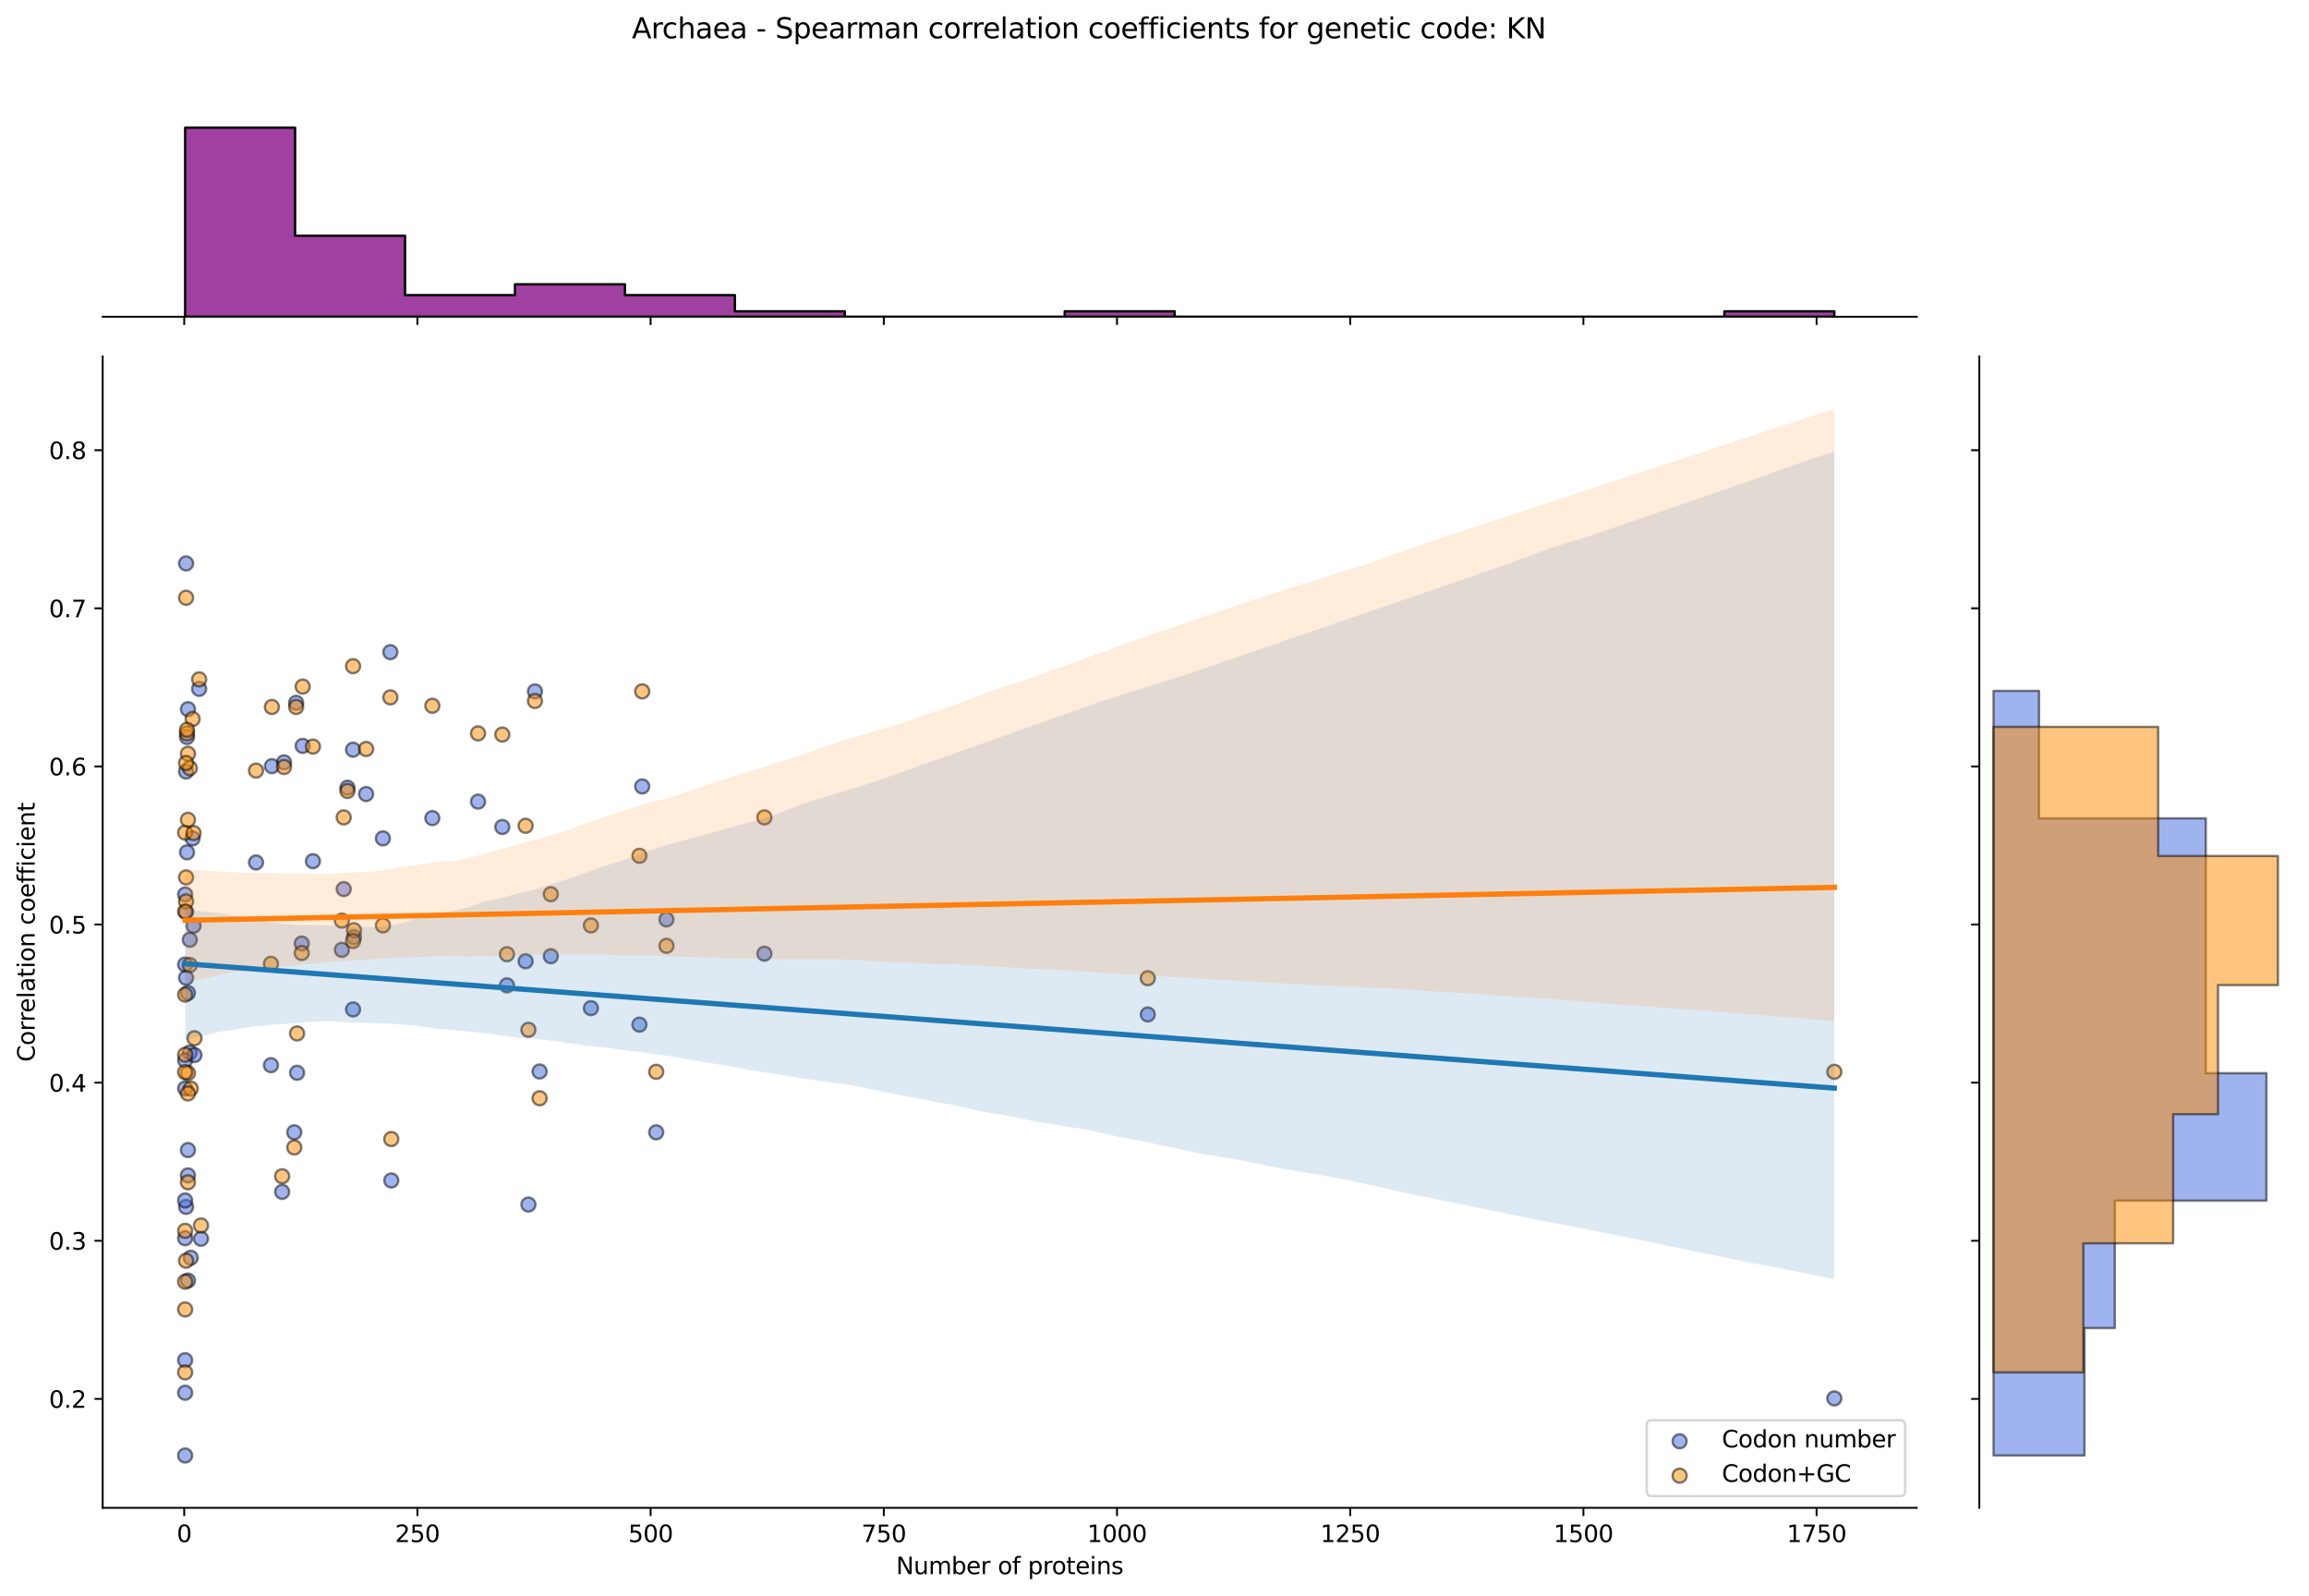 <?xml version="1.0" encoding="utf-8" standalone="no"?>
<!DOCTYPE svg PUBLIC "-//W3C//DTD SVG 1.1//EN"
  "http://www.w3.org/Graphics/SVG/1.1/DTD/svg11.dtd">
<svg xmlns:xlink="http://www.w3.org/1999/xlink" width="984.456pt" height="680.423pt" viewBox="0 0 984.456 680.423" xmlns="http://www.w3.org/2000/svg" version="1.1">
 <defs>
  <style type="text/css">*{stroke-linejoin: round; stroke-linecap: butt}</style>
 </defs>
 <g id="figure_1">
  <g id="patch_1">
   <path d="M 0 680.423 
L 984.456 680.423 
L 984.456 0 
L 0 0 
z
" style="fill: #ffffff"/>
  </g>
  <g id="axes_1">
   <g id="patch_2">
    <path d="M 43.781 642.867 
L 817.232 642.867 
L 817.232 151.966 
L 43.781 151.966 
z
" style="fill: #ffffff"/>
   </g>
   <g id="PathCollection_1">
    <defs>
     <path id="m428f5e3b55" d="M 0 3 
C 0.796 3 1.559 2.684 2.121 2.121 
C 2.684 1.559 3 0.796 3 0 
C 3 -0.796 2.684 -1.559 2.121 -2.121 
C 1.559 -2.684 0.796 -3 0 -3 
C -0.796 -3 -1.559 -2.684 -2.121 -2.121 
C -2.684 -1.559 -3 -0.796 -3 0 
C -3 0.796 -2.684 1.559 -2.121 2.121 
C -1.559 2.684 -0.796 3 0 3 
z
" style="stroke: #000000; stroke-opacity: 0.5"/>
    </defs>
    <g clip-path="url(#pdf4e51fbd9)">
     <use xlink:href="#m428f5e3b55" x="125.469" y="482.765" style="fill: #4169e1; fill-opacity: 0.5; stroke: #000000; stroke-opacity: 0.5"/>
     <use xlink:href="#m428f5e3b55" x="203.817" y="341.777" style="fill: #4169e1; fill-opacity: 0.5; stroke: #000000; stroke-opacity: 0.5"/>
     <use xlink:href="#m428f5e3b55" x="109.163" y="367.706" style="fill: #4169e1; fill-opacity: 0.5; stroke: #000000; stroke-opacity: 0.5"/>
     <use xlink:href="#m428f5e3b55" x="115.527" y="454.136" style="fill: #4169e1; fill-opacity: 0.5; stroke: #000000; stroke-opacity: 0.5"/>
     <use xlink:href="#m428f5e3b55" x="184.329" y="348.799" style="fill: #4169e1; fill-opacity: 0.5; stroke: #000000; stroke-opacity: 0.5"/>
     <use xlink:href="#m428f5e3b55" x="80.927" y="448.734" style="fill: #4169e1; fill-opacity: 0.5; stroke: #000000; stroke-opacity: 0.5"/>
     <use xlink:href="#m428f5e3b55" x="272.619" y="436.85" style="fill: #4169e1; fill-opacity: 0.5; stroke: #000000; stroke-opacity: 0.5"/>
     <use xlink:href="#m428f5e3b55" x="145.752" y="404.978" style="fill: #4169e1; fill-opacity: 0.5; stroke: #000000; stroke-opacity: 0.5"/>
     <use xlink:href="#m428f5e3b55" x="80.131" y="302.343" style="fill: #4169e1; fill-opacity: 0.5; stroke: #000000; stroke-opacity: 0.5"/>
     <use xlink:href="#m428f5e3b55" x="78.938" y="620.553" style="fill: #4169e1; fill-opacity: 0.5; stroke: #000000; stroke-opacity: 0.5"/>
     <use xlink:href="#m428f5e3b55" x="79.336" y="514.555" style="fill: #4169e1; fill-opacity: 0.5; stroke: #000000; stroke-opacity: 0.5"/>
     <use xlink:href="#m428f5e3b55" x="273.812" y="335.294" style="fill: #4169e1; fill-opacity: 0.5; stroke: #000000; stroke-opacity: 0.5"/>
     <use xlink:href="#m428f5e3b55" x="78.938" y="452.075" style="fill: #4169e1; fill-opacity: 0.5; stroke: #000000; stroke-opacity: 0.5"/>
     <use xlink:href="#m428f5e3b55" x="120.299" y="508.154" style="fill: #4169e1; fill-opacity: 0.5; stroke: #000000; stroke-opacity: 0.5"/>
     <use xlink:href="#m428f5e3b55" x="81.324" y="536.244" style="fill: #4169e1; fill-opacity: 0.5; stroke: #000000; stroke-opacity: 0.5"/>
     <use xlink:href="#m428f5e3b55" x="126.265" y="299.642" style="fill: #4169e1; fill-opacity: 0.5; stroke: #000000; stroke-opacity: 0.5"/>
     <use xlink:href="#m428f5e3b55" x="126.662" y="457.377" style="fill: #4169e1; fill-opacity: 0.5; stroke: #000000; stroke-opacity: 0.5"/>
     <use xlink:href="#m428f5e3b55" x="163.251" y="357.442" style="fill: #4169e1; fill-opacity: 0.5; stroke: #000000; stroke-opacity: 0.5"/>
     <use xlink:href="#m428f5e3b55" x="82.12" y="357.442" style="fill: #4169e1; fill-opacity: 0.5; stroke: #000000; stroke-opacity: 0.5"/>
     <use xlink:href="#m428f5e3b55" x="782.075" y="596.205" style="fill: #4169e1; fill-opacity: 0.5; stroke: #000000; stroke-opacity: 0.5"/>
     <use xlink:href="#m428f5e3b55" x="79.734" y="314.227" style="fill: #4169e1; fill-opacity: 0.5; stroke: #000000; stroke-opacity: 0.5"/>
     <use xlink:href="#m428f5e3b55" x="121.095" y="325.031" style="fill: #4169e1; fill-opacity: 0.5; stroke: #000000; stroke-opacity: 0.5"/>
     <use xlink:href="#m428f5e3b55" x="128.651" y="402.278" style="fill: #4169e1; fill-opacity: 0.5; stroke: #000000; stroke-opacity: 0.5"/>
     <use xlink:href="#m428f5e3b55" x="225.292" y="513.556" style="fill: #4169e1; fill-opacity: 0.5; stroke: #000000; stroke-opacity: 0.5"/>
     <use xlink:href="#m428f5e3b55" x="79.336" y="240.221" style="fill: #4169e1; fill-opacity: 0.5; stroke: #000000; stroke-opacity: 0.5"/>
     <use xlink:href="#m428f5e3b55" x="325.911" y="406.599" style="fill: #4169e1; fill-opacity: 0.5; stroke: #000000; stroke-opacity: 0.5"/>
     <use xlink:href="#m428f5e3b55" x="234.837" y="407.679" style="fill: #4169e1; fill-opacity: 0.5; stroke: #000000; stroke-opacity: 0.5"/>
     <use xlink:href="#m428f5e3b55" x="78.938" y="381.356" style="fill: #4169e1; fill-opacity: 0.5; stroke: #000000; stroke-opacity: 0.5"/>
     <use xlink:href="#m428f5e3b55" x="79.336" y="416.863" style="fill: #4169e1; fill-opacity: 0.5; stroke: #000000; stroke-opacity: 0.5"/>
     <use xlink:href="#m428f5e3b55" x="115.924" y="326.651" style="fill: #4169e1; fill-opacity: 0.5; stroke: #000000; stroke-opacity: 0.5"/>
     <use xlink:href="#m428f5e3b55" x="78.938" y="411.22" style="fill: #4169e1; fill-opacity: 0.5; stroke: #000000; stroke-opacity: 0.5"/>
     <use xlink:href="#m428f5e3b55" x="80.927" y="400.657" style="fill: #4169e1; fill-opacity: 0.5; stroke: #000000; stroke-opacity: 0.5"/>
     <use xlink:href="#m428f5e3b55" x="146.547" y="379.049" style="fill: #4169e1; fill-opacity: 0.5; stroke: #000000; stroke-opacity: 0.5"/>
     <use xlink:href="#m428f5e3b55" x="279.778" y="482.765" style="fill: #4169e1; fill-opacity: 0.5; stroke: #000000; stroke-opacity: 0.5"/>
     <use xlink:href="#m428f5e3b55" x="150.922" y="399.577" style="fill: #4169e1; fill-opacity: 0.5; stroke: #000000; stroke-opacity: 0.5"/>
     <use xlink:href="#m428f5e3b55" x="284.152" y="392.014" style="fill: #4169e1; fill-opacity: 0.5; stroke: #000000; stroke-opacity: 0.5"/>
     <use xlink:href="#m428f5e3b55" x="80.131" y="490.328" style="fill: #4169e1; fill-opacity: 0.5; stroke: #000000; stroke-opacity: 0.5"/>
     <use xlink:href="#m428f5e3b55" x="214.157" y="352.58" style="fill: #4169e1; fill-opacity: 0.5; stroke: #000000; stroke-opacity: 0.5"/>
     <use xlink:href="#m428f5e3b55" x="150.524" y="319.629" style="fill: #4169e1; fill-opacity: 0.5; stroke: #000000; stroke-opacity: 0.5"/>
     <use xlink:href="#m428f5e3b55" x="78.938" y="464.066" style="fill: #4169e1; fill-opacity: 0.5; stroke: #000000; stroke-opacity: 0.5"/>
     <use xlink:href="#m428f5e3b55" x="82.517" y="394.715" style="fill: #4169e1; fill-opacity: 0.5; stroke: #000000; stroke-opacity: 0.5"/>
     <use xlink:href="#m428f5e3b55" x="489.366" y="432.528" style="fill: #4169e1; fill-opacity: 0.5; stroke: #000000; stroke-opacity: 0.5"/>
     <use xlink:href="#m428f5e3b55" x="228.076" y="294.78" style="fill: #4169e1; fill-opacity: 0.5; stroke: #000000; stroke-opacity: 0.5"/>
     <use xlink:href="#m428f5e3b55" x="230.065" y="456.836" style="fill: #4169e1; fill-opacity: 0.5; stroke: #000000; stroke-opacity: 0.5"/>
     <use xlink:href="#m428f5e3b55" x="80.131" y="423.345" style="fill: #4169e1; fill-opacity: 0.5; stroke: #000000; stroke-opacity: 0.5"/>
     <use xlink:href="#m428f5e3b55" x="251.938" y="429.827" style="fill: #4169e1; fill-opacity: 0.5; stroke: #000000; stroke-opacity: 0.5"/>
     <use xlink:href="#m428f5e3b55" x="79.336" y="328.931" style="fill: #4169e1; fill-opacity: 0.5; stroke: #000000; stroke-opacity: 0.5"/>
     <use xlink:href="#m428f5e3b55" x="82.915" y="449.814" style="fill: #4169e1; fill-opacity: 0.5; stroke: #000000; stroke-opacity: 0.5"/>
     <use xlink:href="#m428f5e3b55" x="133.423" y="367.165" style="fill: #4169e1; fill-opacity: 0.5; stroke: #000000; stroke-opacity: 0.5"/>
     <use xlink:href="#m428f5e3b55" x="129.049" y="318.008" style="fill: #4169e1; fill-opacity: 0.5; stroke: #000000; stroke-opacity: 0.5"/>
     <use xlink:href="#m428f5e3b55" x="156.092" y="338.535" style="fill: #4169e1; fill-opacity: 0.5; stroke: #000000; stroke-opacity: 0.5"/>
     <use xlink:href="#m428f5e3b55" x="224.099" y="409.84" style="fill: #4169e1; fill-opacity: 0.5; stroke: #000000; stroke-opacity: 0.5"/>
     <use xlink:href="#m428f5e3b55" x="85.699" y="528.141" style="fill: #4169e1; fill-opacity: 0.5; stroke: #000000; stroke-opacity: 0.5"/>
     <use xlink:href="#m428f5e3b55" x="80.131" y="545.967" style="fill: #4169e1; fill-opacity: 0.5; stroke: #000000; stroke-opacity: 0.5"/>
     <use xlink:href="#m428f5e3b55" x="80.131" y="501.132" style="fill: #4169e1; fill-opacity: 0.5; stroke: #000000; stroke-opacity: 0.5"/>
     <use xlink:href="#m428f5e3b55" x="79.336" y="388.773" style="fill: #4169e1; fill-opacity: 0.5; stroke: #000000; stroke-opacity: 0.5"/>
     <use xlink:href="#m428f5e3b55" x="166.83" y="503.293" style="fill: #4169e1; fill-opacity: 0.5; stroke: #000000; stroke-opacity: 0.5"/>
     <use xlink:href="#m428f5e3b55" x="78.938" y="511.815" style="fill: #4169e1; fill-opacity: 0.5; stroke: #000000; stroke-opacity: 0.5"/>
     <use xlink:href="#m428f5e3b55" x="216.145" y="420.104" style="fill: #4169e1; fill-opacity: 0.5; stroke: #000000; stroke-opacity: 0.5"/>
     <use xlink:href="#m428f5e3b55" x="84.904" y="293.7" style="fill: #4169e1; fill-opacity: 0.5; stroke: #000000; stroke-opacity: 0.5"/>
     <use xlink:href="#m428f5e3b55" x="150.524" y="430.367" style="fill: #4169e1; fill-opacity: 0.5; stroke: #000000; stroke-opacity: 0.5"/>
     <use xlink:href="#m428f5e3b55" x="78.938" y="527.916" style="fill: #4169e1; fill-opacity: 0.5; stroke: #000000; stroke-opacity: 0.5"/>
     <use xlink:href="#m428f5e3b55" x="79.734" y="363.384" style="fill: #4169e1; fill-opacity: 0.5; stroke: #000000; stroke-opacity: 0.5"/>
     <use xlink:href="#m428f5e3b55" x="148.138" y="335.834" style="fill: #4169e1; fill-opacity: 0.5; stroke: #000000; stroke-opacity: 0.5"/>
     <use xlink:href="#m428f5e3b55" x="166.433" y="278.034" style="fill: #4169e1; fill-opacity: 0.5; stroke: #000000; stroke-opacity: 0.5"/>
     <use xlink:href="#m428f5e3b55" x="78.938" y="593.797" style="fill: #4169e1; fill-opacity: 0.5; stroke: #000000; stroke-opacity: 0.5"/>
     <use xlink:href="#m428f5e3b55" x="78.938" y="579.912" style="fill: #4169e1; fill-opacity: 0.5; stroke: #000000; stroke-opacity: 0.5"/>
    </g>
   </g>
   <g id="PathCollection_2">
    <defs>
     <path id="ma52951b6fe" d="M 0 3 
C 0.796 3 1.559 2.684 2.121 2.121 
C 2.684 1.559 3 0.796 3 0 
C 3 -0.796 2.684 -1.559 2.121 -2.121 
C 1.559 -2.684 0.796 -3 0 -3 
C -0.796 -3 -1.559 -2.684 -2.121 -2.121 
C -2.684 -1.559 -3 -0.796 -3 0 
C -3 0.796 -2.684 1.559 -2.121 2.121 
C -1.559 2.684 -0.796 3 0 3 
z
" style="stroke: #000000; stroke-opacity: 0.5"/>
    </defs>
    <g clip-path="url(#pdf4e51fbd9)">
     <use xlink:href="#ma52951b6fe" x="125.469" y="489.216" style="fill: #ff8c00; fill-opacity: 0.5; stroke: #000000; stroke-opacity: 0.5"/>
     <use xlink:href="#ma52951b6fe" x="203.817" y="312.679" style="fill: #ff8c00; fill-opacity: 0.5; stroke: #000000; stroke-opacity: 0.5"/>
     <use xlink:href="#ma52951b6fe" x="109.163" y="328.542" style="fill: #ff8c00; fill-opacity: 0.5; stroke: #000000; stroke-opacity: 0.5"/>
     <use xlink:href="#ma52951b6fe" x="115.527" y="410.926" style="fill: #ff8c00; fill-opacity: 0.5; stroke: #000000; stroke-opacity: 0.5"/>
     <use xlink:href="#ma52951b6fe" x="184.329" y="300.91" style="fill: #ff8c00; fill-opacity: 0.5; stroke: #000000; stroke-opacity: 0.5"/>
     <use xlink:href="#ma52951b6fe" x="80.927" y="411.438" style="fill: #ff8c00; fill-opacity: 0.5; stroke: #000000; stroke-opacity: 0.5"/>
     <use xlink:href="#ma52951b6fe" x="272.619" y="364.873" style="fill: #ff8c00; fill-opacity: 0.5; stroke: #000000; stroke-opacity: 0.5"/>
     <use xlink:href="#ma52951b6fe" x="145.752" y="392.505" style="fill: #ff8c00; fill-opacity: 0.5; stroke: #000000; stroke-opacity: 0.5"/>
     <use xlink:href="#ma52951b6fe" x="80.131" y="321.378" style="fill: #ff8c00; fill-opacity: 0.5; stroke: #000000; stroke-opacity: 0.5"/>
     <use xlink:href="#ma52951b6fe" x="78.938" y="546.459" style="fill: #ff8c00; fill-opacity: 0.5; stroke: #000000; stroke-opacity: 0.5"/>
     <use xlink:href="#ma52951b6fe" x="79.336" y="537.499" style="fill: #ff8c00; fill-opacity: 0.5; stroke: #000000; stroke-opacity: 0.5"/>
     <use xlink:href="#ma52951b6fe" x="273.812" y="294.769" style="fill: #ff8c00; fill-opacity: 0.5; stroke: #000000; stroke-opacity: 0.5"/>
     <use xlink:href="#ma52951b6fe" x="78.938" y="424.051" style="fill: #ff8c00; fill-opacity: 0.5; stroke: #000000; stroke-opacity: 0.5"/>
     <use xlink:href="#ma52951b6fe" x="120.299" y="501.497" style="fill: #ff8c00; fill-opacity: 0.5; stroke: #000000; stroke-opacity: 0.5"/>
     <use xlink:href="#ma52951b6fe" x="81.324" y="464.143" style="fill: #ff8c00; fill-opacity: 0.5; stroke: #000000; stroke-opacity: 0.5"/>
     <use xlink:href="#ma52951b6fe" x="126.265" y="301.421" style="fill: #ff8c00; fill-opacity: 0.5; stroke: #000000; stroke-opacity: 0.5"/>
     <use xlink:href="#ma52951b6fe" x="126.662" y="440.605" style="fill: #ff8c00; fill-opacity: 0.5; stroke: #000000; stroke-opacity: 0.5"/>
     <use xlink:href="#ma52951b6fe" x="163.251" y="394.551" style="fill: #ff8c00; fill-opacity: 0.5; stroke: #000000; stroke-opacity: 0.5"/>
     <use xlink:href="#ma52951b6fe" x="82.12" y="306.538" style="fill: #ff8c00; fill-opacity: 0.5; stroke: #000000; stroke-opacity: 0.5"/>
     <use xlink:href="#ma52951b6fe" x="782.075" y="456.979" style="fill: #ff8c00; fill-opacity: 0.5; stroke: #000000; stroke-opacity: 0.5"/>
     <use xlink:href="#ma52951b6fe" x="79.734" y="312.679" style="fill: #ff8c00; fill-opacity: 0.5; stroke: #000000; stroke-opacity: 0.5"/>
     <use xlink:href="#ma52951b6fe" x="121.095" y="327.007" style="fill: #ff8c00; fill-opacity: 0.5; stroke: #000000; stroke-opacity: 0.5"/>
     <use xlink:href="#ma52951b6fe" x="128.651" y="406.32" style="fill: #ff8c00; fill-opacity: 0.5; stroke: #000000; stroke-opacity: 0.5"/>
     <use xlink:href="#ma52951b6fe" x="225.292" y="439.069" style="fill: #ff8c00; fill-opacity: 0.5; stroke: #000000; stroke-opacity: 0.5"/>
     <use xlink:href="#ma52951b6fe" x="79.336" y="254.856" style="fill: #ff8c00; fill-opacity: 0.5; stroke: #000000; stroke-opacity: 0.5"/>
     <use xlink:href="#ma52951b6fe" x="325.911" y="348.498" style="fill: #ff8c00; fill-opacity: 0.5; stroke: #000000; stroke-opacity: 0.5"/>
     <use xlink:href="#ma52951b6fe" x="234.837" y="381.247" style="fill: #ff8c00; fill-opacity: 0.5; stroke: #000000; stroke-opacity: 0.5"/>
     <use xlink:href="#ma52951b6fe" x="78.938" y="354.981" style="fill: #ff8c00; fill-opacity: 0.5; stroke: #000000; stroke-opacity: 0.5"/>
     <use xlink:href="#ma52951b6fe" x="79.336" y="384.317" style="fill: #ff8c00; fill-opacity: 0.5; stroke: #000000; stroke-opacity: 0.5"/>
     <use xlink:href="#ma52951b6fe" x="115.924" y="301.421" style="fill: #ff8c00; fill-opacity: 0.5; stroke: #000000; stroke-opacity: 0.5"/>
     <use xlink:href="#ma52951b6fe" x="78.938" y="388.665" style="fill: #ff8c00; fill-opacity: 0.5; stroke: #000000; stroke-opacity: 0.5"/>
     <use xlink:href="#ma52951b6fe" x="80.927" y="327.518" style="fill: #ff8c00; fill-opacity: 0.5; stroke: #000000; stroke-opacity: 0.5"/>
     <use xlink:href="#ma52951b6fe" x="146.547" y="348.498" style="fill: #ff8c00; fill-opacity: 0.5; stroke: #000000; stroke-opacity: 0.5"/>
     <use xlink:href="#ma52951b6fe" x="279.778" y="456.979" style="fill: #ff8c00; fill-opacity: 0.5; stroke: #000000; stroke-opacity: 0.5"/>
     <use xlink:href="#ma52951b6fe" x="150.922" y="396.598" style="fill: #ff8c00; fill-opacity: 0.5; stroke: #000000; stroke-opacity: 0.5"/>
     <use xlink:href="#ma52951b6fe" x="284.152" y="403.25" style="fill: #ff8c00; fill-opacity: 0.5; stroke: #000000; stroke-opacity: 0.5"/>
     <use xlink:href="#ma52951b6fe" x="80.131" y="457.491" style="fill: #ff8c00; fill-opacity: 0.5; stroke: #000000; stroke-opacity: 0.5"/>
     <use xlink:href="#ma52951b6fe" x="214.157" y="313.191" style="fill: #ff8c00; fill-opacity: 0.5; stroke: #000000; stroke-opacity: 0.5"/>
     <use xlink:href="#ma52951b6fe" x="150.524" y="284.024" style="fill: #ff8c00; fill-opacity: 0.5; stroke: #000000; stroke-opacity: 0.5"/>
     <use xlink:href="#ma52951b6fe" x="78.938" y="449.691" style="fill: #ff8c00; fill-opacity: 0.5; stroke: #000000; stroke-opacity: 0.5"/>
     <use xlink:href="#ma52951b6fe" x="82.517" y="355.15" style="fill: #ff8c00; fill-opacity: 0.5; stroke: #000000; stroke-opacity: 0.5"/>
     <use xlink:href="#ma52951b6fe" x="489.366" y="417.066" style="fill: #ff8c00; fill-opacity: 0.5; stroke: #000000; stroke-opacity: 0.5"/>
     <use xlink:href="#ma52951b6fe" x="228.076" y="298.863" style="fill: #ff8c00; fill-opacity: 0.5; stroke: #000000; stroke-opacity: 0.5"/>
     <use xlink:href="#ma52951b6fe" x="230.065" y="468.237" style="fill: #ff8c00; fill-opacity: 0.5; stroke: #000000; stroke-opacity: 0.5"/>
     <use xlink:href="#ma52951b6fe" x="80.131" y="349.521" style="fill: #ff8c00; fill-opacity: 0.5; stroke: #000000; stroke-opacity: 0.5"/>
     <use xlink:href="#ma52951b6fe" x="251.938" y="394.551" style="fill: #ff8c00; fill-opacity: 0.5; stroke: #000000; stroke-opacity: 0.5"/>
     <use xlink:href="#ma52951b6fe" x="79.336" y="325.319" style="fill: #ff8c00; fill-opacity: 0.5; stroke: #000000; stroke-opacity: 0.5"/>
     <use xlink:href="#ma52951b6fe" x="82.915" y="442.651" style="fill: #ff8c00; fill-opacity: 0.5; stroke: #000000; stroke-opacity: 0.5"/>
     <use xlink:href="#ma52951b6fe" x="133.423" y="318.308" style="fill: #ff8c00; fill-opacity: 0.5; stroke: #000000; stroke-opacity: 0.5"/>
     <use xlink:href="#ma52951b6fe" x="129.049" y="292.722" style="fill: #ff8c00; fill-opacity: 0.5; stroke: #000000; stroke-opacity: 0.5"/>
     <use xlink:href="#ma52951b6fe" x="156.092" y="319.331" style="fill: #ff8c00; fill-opacity: 0.5; stroke: #000000; stroke-opacity: 0.5"/>
     <use xlink:href="#ma52951b6fe" x="224.099" y="352.08" style="fill: #ff8c00; fill-opacity: 0.5; stroke: #000000; stroke-opacity: 0.5"/>
     <use xlink:href="#ma52951b6fe" x="85.699" y="522.477" style="fill: #ff8c00; fill-opacity: 0.5; stroke: #000000; stroke-opacity: 0.5"/>
     <use xlink:href="#ma52951b6fe" x="80.131" y="504.056" style="fill: #ff8c00; fill-opacity: 0.5; stroke: #000000; stroke-opacity: 0.5"/>
     <use xlink:href="#ma52951b6fe" x="80.131" y="466.19" style="fill: #ff8c00; fill-opacity: 0.5; stroke: #000000; stroke-opacity: 0.5"/>
     <use xlink:href="#ma52951b6fe" x="79.336" y="374.083" style="fill: #ff8c00; fill-opacity: 0.5; stroke: #000000; stroke-opacity: 0.5"/>
     <use xlink:href="#ma52951b6fe" x="166.83" y="485.634" style="fill: #ff8c00; fill-opacity: 0.5; stroke: #000000; stroke-opacity: 0.5"/>
     <use xlink:href="#ma52951b6fe" x="78.938" y="558.287" style="fill: #ff8c00; fill-opacity: 0.5; stroke: #000000; stroke-opacity: 0.5"/>
     <use xlink:href="#ma52951b6fe" x="216.145" y="406.832" style="fill: #ff8c00; fill-opacity: 0.5; stroke: #000000; stroke-opacity: 0.5"/>
     <use xlink:href="#ma52951b6fe" x="84.904" y="289.652" style="fill: #ff8c00; fill-opacity: 0.5; stroke: #000000; stroke-opacity: 0.5"/>
     <use xlink:href="#ma52951b6fe" x="150.524" y="401.203" style="fill: #ff8c00; fill-opacity: 0.5; stroke: #000000; stroke-opacity: 0.5"/>
     <use xlink:href="#ma52951b6fe" x="78.938" y="524.77" style="fill: #ff8c00; fill-opacity: 0.5; stroke: #000000; stroke-opacity: 0.5"/>
     <use xlink:href="#ma52951b6fe" x="79.734" y="311.144" style="fill: #ff8c00; fill-opacity: 0.5; stroke: #000000; stroke-opacity: 0.5"/>
     <use xlink:href="#ma52951b6fe" x="148.138" y="337.241" style="fill: #ff8c00; fill-opacity: 0.5; stroke: #000000; stroke-opacity: 0.5"/>
     <use xlink:href="#ma52951b6fe" x="166.433" y="297.328" style="fill: #ff8c00; fill-opacity: 0.5; stroke: #000000; stroke-opacity: 0.5"/>
     <use xlink:href="#ma52951b6fe" x="78.938" y="585.122" style="fill: #ff8c00; fill-opacity: 0.5; stroke: #000000; stroke-opacity: 0.5"/>
     <use xlink:href="#ma52951b6fe" x="78.938" y="457.122" style="fill: #ff8c00; fill-opacity: 0.5; stroke: #000000; stroke-opacity: 0.5"/>
    </g>
   </g>
   <g id="PolyCollection_1">
    <path d="M 78.938 387.281 
L 78.938 443.158 
L 86.04 441.761 
L 93.143 439.938 
L 100.245 438.958 
L 107.348 437.794 
L 114.45 437.04 
L 121.552 436.535 
L 128.655 435.977 
L 135.757 435.481 
L 142.86 435.47 
L 149.962 435.942 
L 157.064 436.173 
L 164.167 436.379 
L 171.269 436.803 
L 178.372 437.453 
L 185.474 438.453 
L 192.576 439.096 
L 199.679 439.769 
L 206.781 440.524 
L 213.884 441.47 
L 220.986 442.53 
L 228.088 442.912 
L 235.191 443.707 
L 242.293 444.706 
L 249.396 445.672 
L 256.498 446.455 
L 263.6 447.384 
L 270.703 448.301 
L 277.805 449.222 
L 284.908 450.202 
L 292.01 451.402 
L 299.112 452.601 
L 306.215 453.789 
L 313.317 454.988 
L 320.419 456.372 
L 327.522 457.387 
L 334.624 458.581 
L 341.727 459.679 
L 348.829 460.703 
L 355.931 461.694 
L 363.034 462.706 
L 370.136 464.112 
L 377.239 465.552 
L 384.341 466.968 
L 391.443 468.352 
L 398.546 469.773 
L 405.648 470.944 
L 412.751 472.578 
L 419.853 474.125 
L 426.955 475.25 
L 434.058 476.568 
L 441.16 478.157 
L 448.263 479.264 
L 455.365 480.385 
L 462.467 481.538 
L 469.57 483.03 
L 476.672 484.635 
L 483.775 485.912 
L 490.877 487.365 
L 497.979 488.903 
L 505.082 490.431 
L 512.184 491.96 
L 519.287 493.057 
L 526.389 494.193 
L 533.491 495.545 
L 540.594 497.032 
L 547.696 498.382 
L 554.799 499.697 
L 561.901 500.756 
L 569.003 502.126 
L 576.106 503.451 
L 583.208 505.007 
L 590.31 506.572 
L 597.413 508.19 
L 604.515 509.736 
L 611.618 511.16 
L 618.72 512.584 
L 625.822 514.009 
L 632.925 515.452 
L 640.027 516.928 
L 647.13 518.402 
L 654.232 519.873 
L 661.334 521.176 
L 668.437 522.515 
L 675.539 523.936 
L 682.642 525.357 
L 689.744 526.777 
L 696.846 528.195 
L 703.949 529.613 
L 711.051 531.105 
L 718.154 532.598 
L 725.256 534.09 
L 732.358 535.514 
L 739.461 536.995 
L 746.563 538.527 
L 753.666 539.742 
L 760.768 541.069 
L 767.87 542.533 
L 774.973 543.997 
L 782.075 545.462 
L 782.075 192.445 
L 782.075 192.445 
L 774.973 194.828 
L 767.87 197.21 
L 760.768 199.758 
L 753.666 202.341 
L 746.563 204.857 
L 739.461 207.297 
L 732.358 209.737 
L 725.256 212.178 
L 718.154 214.618 
L 711.051 217.058 
L 703.949 219.498 
L 696.846 221.939 
L 689.744 224.379 
L 682.642 226.82 
L 675.539 229.216 
L 668.437 231.391 
L 661.334 233.605 
L 654.232 236.209 
L 647.13 238.812 
L 640.027 241.416 
L 632.925 243.9 
L 625.822 246.341 
L 618.72 248.781 
L 611.618 251.221 
L 604.515 253.661 
L 597.413 256.101 
L 590.31 258.542 
L 583.208 260.982 
L 576.106 263.422 
L 569.003 265.862 
L 561.901 268.302 
L 554.799 270.744 
L 547.696 273.188 
L 540.594 275.632 
L 533.491 278.076 
L 526.389 280.521 
L 519.287 282.965 
L 512.184 285.409 
L 505.082 287.839 
L 497.979 290.053 
L 490.877 292.267 
L 483.775 294.481 
L 476.672 296.695 
L 469.57 298.965 
L 462.467 301.488 
L 455.365 304.011 
L 448.263 306.534 
L 441.16 309.058 
L 434.058 311.581 
L 426.955 314.104 
L 419.853 316.627 
L 412.751 319.151 
L 405.648 321.674 
L 398.546 324.197 
L 391.443 326.728 
L 384.341 329.265 
L 377.239 331.775 
L 370.136 334.179 
L 363.034 336.334 
L 355.931 338.489 
L 348.829 340.644 
L 341.727 342.906 
L 334.624 345.667 
L 327.522 348.394 
L 320.419 350.345 
L 313.317 352.296 
L 306.215 354.247 
L 299.112 356.198 
L 292.01 358.148 
L 284.908 360.099 
L 277.805 362.302 
L 270.703 364.907 
L 263.6 367.522 
L 256.498 369.591 
L 249.396 372.23 
L 242.293 374.769 
L 235.191 376.928 
L 228.088 379.228 
L 220.986 380.846 
L 213.884 382.85 
L 206.781 384.2 
L 199.679 386.804 
L 192.576 388.475 
L 185.474 389.527 
L 178.372 391.264 
L 171.269 393.64 
L 164.167 394.894 
L 157.064 395.246 
L 149.962 395.126 
L 142.86 394.512 
L 135.757 394.374 
L 128.655 394.431 
L 121.552 393.974 
L 114.45 392.864 
L 107.348 391.886 
L 100.245 390.469 
L 93.143 389.27 
L 86.04 388.585 
L 78.938 387.281 
z
" clip-path="url(#pdf4e51fbd9)" style="fill: #1f77b4; fill-opacity: 0.15"/>
   </g>
   <g id="PolyCollection_2">
    <path d="M 78.938 370.776 
L 78.938 419.013 
L 86.04 417.498 
L 93.143 415.878 
L 100.245 414.389 
L 107.348 413.572 
L 114.45 412.852 
L 121.552 412.18 
L 128.655 411.304 
L 135.757 410.604 
L 142.86 409.964 
L 149.962 409.44 
L 157.064 409.105 
L 164.167 408.633 
L 171.269 408.283 
L 178.372 408.022 
L 185.474 407.699 
L 192.576 407.763 
L 199.679 407.807 
L 206.781 407.686 
L 213.884 407.538 
L 220.986 407.502 
L 228.088 407.047 
L 235.191 406.924 
L 242.293 406.906 
L 249.396 406.881 
L 256.498 407.041 
L 263.6 407.287 
L 270.703 407.363 
L 277.805 407.372 
L 284.908 407.733 
L 292.01 407.917 
L 299.112 408.19 
L 306.215 408.393 
L 313.317 408.801 
L 320.419 408.841 
L 327.522 408.833 
L 334.624 408.917 
L 341.727 408.953 
L 348.829 408.994 
L 355.931 409.039 
L 363.034 409.263 
L 370.136 409.564 
L 377.239 410.091 
L 384.341 410.433 
L 391.443 410.674 
L 398.546 411.006 
L 405.648 411.098 
L 412.751 411.484 
L 419.853 411.901 
L 426.955 412.313 
L 434.058 412.674 
L 441.16 413.132 
L 448.263 413.327 
L 455.365 413.902 
L 462.467 414.168 
L 469.57 414.783 
L 476.672 415.197 
L 483.775 415.585 
L 490.877 416.02 
L 497.979 416.435 
L 505.082 416.849 
L 512.184 417.258 
L 519.287 417.706 
L 526.389 418.083 
L 533.491 418.49 
L 540.594 418.904 
L 547.696 419.318 
L 554.799 419.719 
L 561.901 420.114 
L 569.003 420.42 
L 576.106 420.725 
L 583.208 421.025 
L 590.31 421.274 
L 597.413 421.73 
L 604.515 422.189 
L 611.618 422.739 
L 618.72 423.106 
L 625.822 423.565 
L 632.925 424.024 
L 640.027 424.54 
L 647.13 425.088 
L 654.232 425.504 
L 661.334 425.975 
L 668.437 426.475 
L 675.539 427.108 
L 682.642 427.74 
L 689.744 428.28 
L 696.846 428.787 
L 703.949 429.293 
L 711.051 429.8 
L 718.154 430.307 
L 725.256 430.813 
L 732.358 431.364 
L 739.461 431.929 
L 746.563 432.494 
L 753.666 433.059 
L 760.768 433.624 
L 767.87 434.189 
L 774.973 434.754 
L 782.075 435.323 
L 782.075 174.279 
L 782.075 174.279 
L 774.973 176.612 
L 767.87 178.944 
L 760.768 181.277 
L 753.666 183.609 
L 746.563 185.942 
L 739.461 188.274 
L 732.358 190.606 
L 725.256 192.939 
L 718.154 195.271 
L 711.051 197.604 
L 703.949 199.936 
L 696.846 202.269 
L 689.744 204.601 
L 682.642 206.934 
L 675.539 209.266 
L 668.437 211.598 
L 661.334 213.935 
L 654.232 216.274 
L 647.13 218.613 
L 640.027 220.952 
L 632.925 223.282 
L 625.822 225.611 
L 618.72 227.94 
L 611.618 230.275 
L 604.515 232.786 
L 597.413 235.311 
L 590.31 237.836 
L 583.208 240.311 
L 576.106 242.544 
L 569.003 244.776 
L 561.901 247.008 
L 554.799 249.24 
L 547.696 251.472 
L 540.594 253.706 
L 533.491 256.062 
L 526.389 258.465 
L 519.287 260.87 
L 512.184 263.274 
L 505.082 265.683 
L 497.979 268.093 
L 490.877 270.537 
L 483.775 273.093 
L 476.672 275.648 
L 469.57 278.206 
L 462.467 280.776 
L 455.365 283.335 
L 448.263 285.889 
L 441.16 288.443 
L 434.058 290.907 
L 426.955 293.193 
L 419.853 295.638 
L 412.751 298.431 
L 405.648 301.039 
L 398.546 303.36 
L 391.443 305.876 
L 384.341 308.347 
L 377.239 310.468 
L 370.136 312.585 
L 363.034 314.698 
L 355.931 316.832 
L 348.829 319.34 
L 341.727 321.848 
L 334.624 324.168 
L 327.522 326.485 
L 320.419 328.801 
L 313.317 330.766 
L 306.215 333.112 
L 299.112 335.459 
L 292.01 337.851 
L 284.908 340.256 
L 277.805 341.937 
L 270.703 344.032 
L 263.6 346.37 
L 256.498 348.709 
L 249.396 351.182 
L 242.293 353.959 
L 235.191 355.956 
L 228.088 358.052 
L 220.986 359.967 
L 213.884 361.893 
L 206.781 363.876 
L 199.679 365.882 
L 192.576 367.132 
L 185.474 367.632 
L 178.372 368.737 
L 171.269 369.526 
L 164.167 370.985 
L 157.064 371.764 
L 149.962 371.908 
L 142.86 372.482 
L 135.757 372.563 
L 128.655 372.452 
L 121.552 372.414 
L 114.45 372.287 
L 107.348 372.091 
L 100.245 371.903 
L 93.143 371.478 
L 86.04 371.068 
L 78.938 370.776 
z
" clip-path="url(#pdf4e51fbd9)" style="fill: #ff7f0e; fill-opacity: 0.15"/>
   </g>
   <g id="matplotlib.axis_1">
    <g id="xtick_1">
     <g id="line2d_1">
      <defs>
       <path id="m823aaf2d70" d="M 0 0 
L 0 3.5 
" style="stroke: #000000; stroke-width: 0.8"/>
      </defs>
      <g>
       <use xlink:href="#m823aaf2d70" x="78.54" y="642.867" style="stroke: #000000; stroke-width: 0.8"/>
      </g>
     </g>
     <g id="text_1">
      <!-- 0 -->
      <g transform="translate(75.359 657.465) scale(0.1 -0.1)">
       <defs>
        <path id="DejaVuSans-30" d="M 2034 4250 
Q 1547 4250 1301 3770 
Q 1056 3291 1056 2328 
Q 1056 1369 1301 889 
Q 1547 409 2034 409 
Q 2525 409 2770 889 
Q 3016 1369 3016 2328 
Q 3016 3291 2770 3770 
Q 2525 4250 2034 4250 
z
M 2034 4750 
Q 2819 4750 3233 4129 
Q 3647 3509 3647 2328 
Q 3647 1150 3233 529 
Q 2819 -91 2034 -91 
Q 1250 -91 836 529 
Q 422 1150 422 2328 
Q 422 3509 836 4129 
Q 1250 4750 2034 4750 
z
" transform="scale(0.016)"/>
       </defs>
       <use xlink:href="#DejaVuSans-30"/>
      </g>
     </g>
    </g>
    <g id="xtick_2">
     <g id="line2d_2">
      <g>
       <use xlink:href="#m823aaf2d70" x="177.966" y="642.867" style="stroke: #000000; stroke-width: 0.8"/>
      </g>
     </g>
     <g id="text_2">
      <!-- 250 -->
      <g transform="translate(168.422 657.465) scale(0.1 -0.1)">
       <defs>
        <path id="DejaVuSans-32" d="M 1228 531 
L 3431 531 
L 3431 0 
L 469 0 
L 469 531 
Q 828 903 1448 1529 
Q 2069 2156 2228 2338 
Q 2531 2678 2651 2914 
Q 2772 3150 2772 3378 
Q 2772 3750 2511 3984 
Q 2250 4219 1831 4219 
Q 1534 4219 1204 4116 
Q 875 4013 500 3803 
L 500 4441 
Q 881 4594 1212 4672 
Q 1544 4750 1819 4750 
Q 2544 4750 2975 4387 
Q 3406 4025 3406 3419 
Q 3406 3131 3298 2873 
Q 3191 2616 2906 2266 
Q 2828 2175 2409 1742 
Q 1991 1309 1228 531 
z
" transform="scale(0.016)"/>
        <path id="DejaVuSans-35" d="M 691 4666 
L 3169 4666 
L 3169 4134 
L 1269 4134 
L 1269 2991 
Q 1406 3038 1543 3061 
Q 1681 3084 1819 3084 
Q 2600 3084 3056 2656 
Q 3513 2228 3513 1497 
Q 3513 744 3044 326 
Q 2575 -91 1722 -91 
Q 1428 -91 1123 -41 
Q 819 9 494 109 
L 494 744 
Q 775 591 1075 516 
Q 1375 441 1709 441 
Q 2250 441 2565 725 
Q 2881 1009 2881 1497 
Q 2881 1984 2565 2268 
Q 2250 2553 1709 2553 
Q 1456 2553 1204 2497 
Q 953 2441 691 2322 
L 691 4666 
z
" transform="scale(0.016)"/>
       </defs>
       <use xlink:href="#DejaVuSans-32"/>
       <use xlink:href="#DejaVuSans-35" x="63.623"/>
       <use xlink:href="#DejaVuSans-30" x="127.246"/>
      </g>
     </g>
    </g>
    <g id="xtick_3">
     <g id="line2d_3">
      <g>
       <use xlink:href="#m823aaf2d70" x="277.391" y="642.867" style="stroke: #000000; stroke-width: 0.8"/>
      </g>
     </g>
     <g id="text_3">
      <!-- 500 -->
      <g transform="translate(267.848 657.465) scale(0.1 -0.1)">
       <use xlink:href="#DejaVuSans-35"/>
       <use xlink:href="#DejaVuSans-30" x="63.623"/>
       <use xlink:href="#DejaVuSans-30" x="127.246"/>
      </g>
     </g>
    </g>
    <g id="xtick_4">
     <g id="line2d_4">
      <g>
       <use xlink:href="#m823aaf2d70" x="376.817" y="642.867" style="stroke: #000000; stroke-width: 0.8"/>
      </g>
     </g>
     <g id="text_4">
      <!-- 750 -->
      <g transform="translate(367.273 657.465) scale(0.1 -0.1)">
       <defs>
        <path id="DejaVuSans-37" d="M 525 4666 
L 3525 4666 
L 3525 4397 
L 1831 0 
L 1172 0 
L 2766 4134 
L 525 4134 
L 525 4666 
z
" transform="scale(0.016)"/>
       </defs>
       <use xlink:href="#DejaVuSans-37"/>
       <use xlink:href="#DejaVuSans-35" x="63.623"/>
       <use xlink:href="#DejaVuSans-30" x="127.246"/>
      </g>
     </g>
    </g>
    <g id="xtick_5">
     <g id="line2d_5">
      <g>
       <use xlink:href="#m823aaf2d70" x="476.242" y="642.867" style="stroke: #000000; stroke-width: 0.8"/>
      </g>
     </g>
     <g id="text_5">
      <!-- 1000 -->
      <g transform="translate(463.517 657.465) scale(0.1 -0.1)">
       <defs>
        <path id="DejaVuSans-31" d="M 794 531 
L 1825 531 
L 1825 4091 
L 703 3866 
L 703 4441 
L 1819 4666 
L 2450 4666 
L 2450 531 
L 3481 531 
L 3481 0 
L 794 0 
L 794 531 
z
" transform="scale(0.016)"/>
       </defs>
       <use xlink:href="#DejaVuSans-31"/>
       <use xlink:href="#DejaVuSans-30" x="63.623"/>
       <use xlink:href="#DejaVuSans-30" x="127.246"/>
       <use xlink:href="#DejaVuSans-30" x="190.869"/>
      </g>
     </g>
    </g>
    <g id="xtick_6">
     <g id="line2d_6">
      <g>
       <use xlink:href="#m823aaf2d70" x="575.668" y="642.867" style="stroke: #000000; stroke-width: 0.8"/>
      </g>
     </g>
     <g id="text_6">
      <!-- 1250 -->
      <g transform="translate(562.943 657.465) scale(0.1 -0.1)">
       <use xlink:href="#DejaVuSans-31"/>
       <use xlink:href="#DejaVuSans-32" x="63.623"/>
       <use xlink:href="#DejaVuSans-35" x="127.246"/>
       <use xlink:href="#DejaVuSans-30" x="190.869"/>
      </g>
     </g>
    </g>
    <g id="xtick_7">
     <g id="line2d_7">
      <g>
       <use xlink:href="#m823aaf2d70" x="675.093" y="642.867" style="stroke: #000000; stroke-width: 0.8"/>
      </g>
     </g>
     <g id="text_7">
      <!-- 1500 -->
      <g transform="translate(662.368 657.465) scale(0.1 -0.1)">
       <use xlink:href="#DejaVuSans-31"/>
       <use xlink:href="#DejaVuSans-35" x="63.623"/>
       <use xlink:href="#DejaVuSans-30" x="127.246"/>
       <use xlink:href="#DejaVuSans-30" x="190.869"/>
      </g>
     </g>
    </g>
    <g id="xtick_8">
     <g id="line2d_8">
      <g>
       <use xlink:href="#m823aaf2d70" x="774.519" y="642.867" style="stroke: #000000; stroke-width: 0.8"/>
      </g>
     </g>
     <g id="text_8">
      <!-- 1750 -->
      <g transform="translate(761.794 657.465) scale(0.1 -0.1)">
       <use xlink:href="#DejaVuSans-31"/>
       <use xlink:href="#DejaVuSans-37" x="63.623"/>
       <use xlink:href="#DejaVuSans-35" x="127.246"/>
       <use xlink:href="#DejaVuSans-30" x="190.869"/>
      </g>
     </g>
    </g>
    <g id="text_9">
     <!-- Number of proteins -->
     <g transform="translate(382.047 671.143) scale(0.1 -0.1)">
      <defs>
       <path id="DejaVuSans-4e" d="M 628 4666 
L 1478 4666 
L 3547 763 
L 3547 4666 
L 4159 4666 
L 4159 0 
L 3309 0 
L 1241 3903 
L 1241 0 
L 628 0 
L 628 4666 
z
" transform="scale(0.016)"/>
       <path id="DejaVuSans-75" d="M 544 1381 
L 544 3500 
L 1119 3500 
L 1119 1403 
Q 1119 906 1312 657 
Q 1506 409 1894 409 
Q 2359 409 2629 706 
Q 2900 1003 2900 1516 
L 2900 3500 
L 3475 3500 
L 3475 0 
L 2900 0 
L 2900 538 
Q 2691 219 2414 64 
Q 2138 -91 1772 -91 
Q 1169 -91 856 284 
Q 544 659 544 1381 
z
M 1991 3584 
L 1991 3584 
z
" transform="scale(0.016)"/>
       <path id="DejaVuSans-6d" d="M 3328 2828 
Q 3544 3216 3844 3400 
Q 4144 3584 4550 3584 
Q 5097 3584 5394 3201 
Q 5691 2819 5691 2113 
L 5691 0 
L 5113 0 
L 5113 2094 
Q 5113 2597 4934 2840 
Q 4756 3084 4391 3084 
Q 3944 3084 3684 2787 
Q 3425 2491 3425 1978 
L 3425 0 
L 2847 0 
L 2847 2094 
Q 2847 2600 2669 2842 
Q 2491 3084 2119 3084 
Q 1678 3084 1418 2786 
Q 1159 2488 1159 1978 
L 1159 0 
L 581 0 
L 581 3500 
L 1159 3500 
L 1159 2956 
Q 1356 3278 1631 3431 
Q 1906 3584 2284 3584 
Q 2666 3584 2933 3390 
Q 3200 3197 3328 2828 
z
" transform="scale(0.016)"/>
       <path id="DejaVuSans-62" d="M 3116 1747 
Q 3116 2381 2855 2742 
Q 2594 3103 2138 3103 
Q 1681 3103 1420 2742 
Q 1159 2381 1159 1747 
Q 1159 1113 1420 752 
Q 1681 391 2138 391 
Q 2594 391 2855 752 
Q 3116 1113 3116 1747 
z
M 1159 2969 
Q 1341 3281 1617 3432 
Q 1894 3584 2278 3584 
Q 2916 3584 3314 3078 
Q 3713 2572 3713 1747 
Q 3713 922 3314 415 
Q 2916 -91 2278 -91 
Q 1894 -91 1617 61 
Q 1341 213 1159 525 
L 1159 0 
L 581 0 
L 581 4863 
L 1159 4863 
L 1159 2969 
z
" transform="scale(0.016)"/>
       <path id="DejaVuSans-65" d="M 3597 1894 
L 3597 1613 
L 953 1613 
Q 991 1019 1311 708 
Q 1631 397 2203 397 
Q 2534 397 2845 478 
Q 3156 559 3463 722 
L 3463 178 
Q 3153 47 2828 -22 
Q 2503 -91 2169 -91 
Q 1331 -91 842 396 
Q 353 884 353 1716 
Q 353 2575 817 3079 
Q 1281 3584 2069 3584 
Q 2775 3584 3186 3129 
Q 3597 2675 3597 1894 
z
M 3022 2063 
Q 3016 2534 2758 2815 
Q 2500 3097 2075 3097 
Q 1594 3097 1305 2825 
Q 1016 2553 972 2059 
L 3022 2063 
z
" transform="scale(0.016)"/>
       <path id="DejaVuSans-72" d="M 2631 2963 
Q 2534 3019 2420 3045 
Q 2306 3072 2169 3072 
Q 1681 3072 1420 2755 
Q 1159 2438 1159 1844 
L 1159 0 
L 581 0 
L 581 3500 
L 1159 3500 
L 1159 2956 
Q 1341 3275 1631 3429 
Q 1922 3584 2338 3584 
Q 2397 3584 2469 3576 
Q 2541 3569 2628 3553 
L 2631 2963 
z
" transform="scale(0.016)"/>
       <path id="DejaVuSans-20" transform="scale(0.016)"/>
       <path id="DejaVuSans-6f" d="M 1959 3097 
Q 1497 3097 1228 2736 
Q 959 2375 959 1747 
Q 959 1119 1226 758 
Q 1494 397 1959 397 
Q 2419 397 2687 759 
Q 2956 1122 2956 1747 
Q 2956 2369 2687 2733 
Q 2419 3097 1959 3097 
z
M 1959 3584 
Q 2709 3584 3137 3096 
Q 3566 2609 3566 1747 
Q 3566 888 3137 398 
Q 2709 -91 1959 -91 
Q 1206 -91 779 398 
Q 353 888 353 1747 
Q 353 2609 779 3096 
Q 1206 3584 1959 3584 
z
" transform="scale(0.016)"/>
       <path id="DejaVuSans-66" d="M 2375 4863 
L 2375 4384 
L 1825 4384 
Q 1516 4384 1395 4259 
Q 1275 4134 1275 3809 
L 1275 3500 
L 2222 3500 
L 2222 3053 
L 1275 3053 
L 1275 0 
L 697 0 
L 697 3053 
L 147 3053 
L 147 3500 
L 697 3500 
L 697 3744 
Q 697 4328 969 4595 
Q 1241 4863 1831 4863 
L 2375 4863 
z
" transform="scale(0.016)"/>
       <path id="DejaVuSans-70" d="M 1159 525 
L 1159 -1331 
L 581 -1331 
L 581 3500 
L 1159 3500 
L 1159 2969 
Q 1341 3281 1617 3432 
Q 1894 3584 2278 3584 
Q 2916 3584 3314 3078 
Q 3713 2572 3713 1747 
Q 3713 922 3314 415 
Q 2916 -91 2278 -91 
Q 1894 -91 1617 61 
Q 1341 213 1159 525 
z
M 3116 1747 
Q 3116 2381 2855 2742 
Q 2594 3103 2138 3103 
Q 1681 3103 1420 2742 
Q 1159 2381 1159 1747 
Q 1159 1113 1420 752 
Q 1681 391 2138 391 
Q 2594 391 2855 752 
Q 3116 1113 3116 1747 
z
" transform="scale(0.016)"/>
       <path id="DejaVuSans-74" d="M 1172 4494 
L 1172 3500 
L 2356 3500 
L 2356 3053 
L 1172 3053 
L 1172 1153 
Q 1172 725 1289 603 
Q 1406 481 1766 481 
L 2356 481 
L 2356 0 
L 1766 0 
Q 1100 0 847 248 
Q 594 497 594 1153 
L 594 3053 
L 172 3053 
L 172 3500 
L 594 3500 
L 594 4494 
L 1172 4494 
z
" transform="scale(0.016)"/>
       <path id="DejaVuSans-69" d="M 603 3500 
L 1178 3500 
L 1178 0 
L 603 0 
L 603 3500 
z
M 603 4863 
L 1178 4863 
L 1178 4134 
L 603 4134 
L 603 4863 
z
" transform="scale(0.016)"/>
       <path id="DejaVuSans-6e" d="M 3513 2113 
L 3513 0 
L 2938 0 
L 2938 2094 
Q 2938 2591 2744 2837 
Q 2550 3084 2163 3084 
Q 1697 3084 1428 2787 
Q 1159 2491 1159 1978 
L 1159 0 
L 581 0 
L 581 3500 
L 1159 3500 
L 1159 2956 
Q 1366 3272 1645 3428 
Q 1925 3584 2291 3584 
Q 2894 3584 3203 3211 
Q 3513 2838 3513 2113 
z
" transform="scale(0.016)"/>
       <path id="DejaVuSans-73" d="M 2834 3397 
L 2834 2853 
Q 2591 2978 2328 3040 
Q 2066 3103 1784 3103 
Q 1356 3103 1142 2972 
Q 928 2841 928 2578 
Q 928 2378 1081 2264 
Q 1234 2150 1697 2047 
L 1894 2003 
Q 2506 1872 2764 1633 
Q 3022 1394 3022 966 
Q 3022 478 2636 193 
Q 2250 -91 1575 -91 
Q 1294 -91 989 -36 
Q 684 19 347 128 
L 347 722 
Q 666 556 975 473 
Q 1284 391 1588 391 
Q 1994 391 2212 530 
Q 2431 669 2431 922 
Q 2431 1156 2273 1281 
Q 2116 1406 1581 1522 
L 1381 1569 
Q 847 1681 609 1914 
Q 372 2147 372 2553 
Q 372 3047 722 3315 
Q 1072 3584 1716 3584 
Q 2034 3584 2315 3537 
Q 2597 3491 2834 3397 
z
" transform="scale(0.016)"/>
      </defs>
      <use xlink:href="#DejaVuSans-4e"/>
      <use xlink:href="#DejaVuSans-75" x="74.805"/>
      <use xlink:href="#DejaVuSans-6d" x="138.184"/>
      <use xlink:href="#DejaVuSans-62" x="235.596"/>
      <use xlink:href="#DejaVuSans-65" x="299.072"/>
      <use xlink:href="#DejaVuSans-72" x="360.596"/>
      <use xlink:href="#DejaVuSans-20" x="401.709"/>
      <use xlink:href="#DejaVuSans-6f" x="433.496"/>
      <use xlink:href="#DejaVuSans-66" x="494.678"/>
      <use xlink:href="#DejaVuSans-20" x="529.883"/>
      <use xlink:href="#DejaVuSans-70" x="561.67"/>
      <use xlink:href="#DejaVuSans-72" x="625.146"/>
      <use xlink:href="#DejaVuSans-6f" x="664.01"/>
      <use xlink:href="#DejaVuSans-74" x="725.191"/>
      <use xlink:href="#DejaVuSans-65" x="764.4"/>
      <use xlink:href="#DejaVuSans-69" x="825.924"/>
      <use xlink:href="#DejaVuSans-6e" x="853.707"/>
      <use xlink:href="#DejaVuSans-73" x="917.086"/>
     </g>
    </g>
   </g>
   <g id="matplotlib.axis_2">
    <g id="ytick_1">
     <g id="line2d_9">
      <defs>
       <path id="m3e7913131c" d="M 0 0 
L -3.5 0 
" style="stroke: #000000; stroke-width: 0.8"/>
      </defs>
      <g>
       <use xlink:href="#m3e7913131c" x="43.781" y="596.424" style="stroke: #000000; stroke-width: 0.8"/>
      </g>
     </g>
     <g id="text_10">
      <!-- 0.2 -->
      <g transform="translate(20.878 600.223) scale(0.1 -0.1)">
       <defs>
        <path id="DejaVuSans-2e" d="M 684 794 
L 1344 794 
L 1344 0 
L 684 0 
L 684 794 
z
" transform="scale(0.016)"/>
       </defs>
       <use xlink:href="#DejaVuSans-30"/>
       <use xlink:href="#DejaVuSans-2e" x="63.623"/>
       <use xlink:href="#DejaVuSans-32" x="95.41"/>
      </g>
     </g>
    </g>
    <g id="ytick_2">
     <g id="line2d_10">
      <g>
       <use xlink:href="#m3e7913131c" x="43.781" y="529.01" style="stroke: #000000; stroke-width: 0.8"/>
      </g>
     </g>
     <g id="text_11">
      <!-- 0.3 -->
      <g transform="translate(20.878 532.81) scale(0.1 -0.1)">
       <defs>
        <path id="DejaVuSans-33" d="M 2597 2516 
Q 3050 2419 3304 2112 
Q 3559 1806 3559 1356 
Q 3559 666 3084 287 
Q 2609 -91 1734 -91 
Q 1441 -91 1130 -33 
Q 819 25 488 141 
L 488 750 
Q 750 597 1062 519 
Q 1375 441 1716 441 
Q 2309 441 2620 675 
Q 2931 909 2931 1356 
Q 2931 1769 2642 2001 
Q 2353 2234 1838 2234 
L 1294 2234 
L 1294 2753 
L 1863 2753 
Q 2328 2753 2575 2939 
Q 2822 3125 2822 3475 
Q 2822 3834 2567 4026 
Q 2313 4219 1838 4219 
Q 1578 4219 1281 4162 
Q 984 4106 628 3988 
L 628 4550 
Q 988 4650 1302 4700 
Q 1616 4750 1894 4750 
Q 2613 4750 3031 4423 
Q 3450 4097 3450 3541 
Q 3450 3153 3228 2886 
Q 3006 2619 2597 2516 
z
" transform="scale(0.016)"/>
       </defs>
       <use xlink:href="#DejaVuSans-30"/>
       <use xlink:href="#DejaVuSans-2e" x="63.623"/>
       <use xlink:href="#DejaVuSans-33" x="95.41"/>
      </g>
     </g>
    </g>
    <g id="ytick_3">
     <g id="line2d_11">
      <g>
       <use xlink:href="#m3e7913131c" x="43.781" y="461.597" style="stroke: #000000; stroke-width: 0.8"/>
      </g>
     </g>
     <g id="text_12">
      <!-- 0.4 -->
      <g transform="translate(20.878 465.396) scale(0.1 -0.1)">
       <defs>
        <path id="DejaVuSans-34" d="M 2419 4116 
L 825 1625 
L 2419 1625 
L 2419 4116 
z
M 2253 4666 
L 3047 4666 
L 3047 1625 
L 3713 1625 
L 3713 1100 
L 3047 1100 
L 3047 0 
L 2419 0 
L 2419 1100 
L 313 1100 
L 313 1709 
L 2253 4666 
z
" transform="scale(0.016)"/>
       </defs>
       <use xlink:href="#DejaVuSans-30"/>
       <use xlink:href="#DejaVuSans-2e" x="63.623"/>
       <use xlink:href="#DejaVuSans-34" x="95.41"/>
      </g>
     </g>
    </g>
    <g id="ytick_4">
     <g id="line2d_12">
      <g>
       <use xlink:href="#m3e7913131c" x="43.781" y="394.183" style="stroke: #000000; stroke-width: 0.8"/>
      </g>
     </g>
     <g id="text_13">
      <!-- 0.5 -->
      <g transform="translate(20.878 397.982) scale(0.1 -0.1)">
       <use xlink:href="#DejaVuSans-30"/>
       <use xlink:href="#DejaVuSans-2e" x="63.623"/>
       <use xlink:href="#DejaVuSans-35" x="95.41"/>
      </g>
     </g>
    </g>
    <g id="ytick_5">
     <g id="line2d_13">
      <g>
       <use xlink:href="#m3e7913131c" x="43.781" y="326.769" style="stroke: #000000; stroke-width: 0.8"/>
      </g>
     </g>
     <g id="text_14">
      <!-- 0.6 -->
      <g transform="translate(20.878 330.568) scale(0.1 -0.1)">
       <defs>
        <path id="DejaVuSans-36" d="M 2113 2584 
Q 1688 2584 1439 2293 
Q 1191 2003 1191 1497 
Q 1191 994 1439 701 
Q 1688 409 2113 409 
Q 2538 409 2786 701 
Q 3034 994 3034 1497 
Q 3034 2003 2786 2293 
Q 2538 2584 2113 2584 
z
M 3366 4563 
L 3366 3988 
Q 3128 4100 2886 4159 
Q 2644 4219 2406 4219 
Q 1781 4219 1451 3797 
Q 1122 3375 1075 2522 
Q 1259 2794 1537 2939 
Q 1816 3084 2150 3084 
Q 2853 3084 3261 2657 
Q 3669 2231 3669 1497 
Q 3669 778 3244 343 
Q 2819 -91 2113 -91 
Q 1303 -91 875 529 
Q 447 1150 447 2328 
Q 447 3434 972 4092 
Q 1497 4750 2381 4750 
Q 2619 4750 2861 4703 
Q 3103 4656 3366 4563 
z
" transform="scale(0.016)"/>
       </defs>
       <use xlink:href="#DejaVuSans-30"/>
       <use xlink:href="#DejaVuSans-2e" x="63.623"/>
       <use xlink:href="#DejaVuSans-36" x="95.41"/>
      </g>
     </g>
    </g>
    <g id="ytick_6">
     <g id="line2d_14">
      <g>
       <use xlink:href="#m3e7913131c" x="43.781" y="259.355" style="stroke: #000000; stroke-width: 0.8"/>
      </g>
     </g>
     <g id="text_15">
      <!-- 0.7 -->
      <g transform="translate(20.878 263.154) scale(0.1 -0.1)">
       <use xlink:href="#DejaVuSans-30"/>
       <use xlink:href="#DejaVuSans-2e" x="63.623"/>
       <use xlink:href="#DejaVuSans-37" x="95.41"/>
      </g>
     </g>
    </g>
    <g id="ytick_7">
     <g id="line2d_15">
      <g>
       <use xlink:href="#m3e7913131c" x="43.781" y="191.941" style="stroke: #000000; stroke-width: 0.8"/>
      </g>
     </g>
     <g id="text_16">
      <!-- 0.8 -->
      <g transform="translate(20.878 195.741) scale(0.1 -0.1)">
       <defs>
        <path id="DejaVuSans-38" d="M 2034 2216 
Q 1584 2216 1326 1975 
Q 1069 1734 1069 1313 
Q 1069 891 1326 650 
Q 1584 409 2034 409 
Q 2484 409 2743 651 
Q 3003 894 3003 1313 
Q 3003 1734 2745 1975 
Q 2488 2216 2034 2216 
z
M 1403 2484 
Q 997 2584 770 2862 
Q 544 3141 544 3541 
Q 544 4100 942 4425 
Q 1341 4750 2034 4750 
Q 2731 4750 3128 4425 
Q 3525 4100 3525 3541 
Q 3525 3141 3298 2862 
Q 3072 2584 2669 2484 
Q 3125 2378 3379 2068 
Q 3634 1759 3634 1313 
Q 3634 634 3220 271 
Q 2806 -91 2034 -91 
Q 1263 -91 848 271 
Q 434 634 434 1313 
Q 434 1759 690 2068 
Q 947 2378 1403 2484 
z
M 1172 3481 
Q 1172 3119 1398 2916 
Q 1625 2713 2034 2713 
Q 2441 2713 2670 2916 
Q 2900 3119 2900 3481 
Q 2900 3844 2670 4047 
Q 2441 4250 2034 4250 
Q 1625 4250 1398 4047 
Q 1172 3844 1172 3481 
z
" transform="scale(0.016)"/>
       </defs>
       <use xlink:href="#DejaVuSans-30"/>
       <use xlink:href="#DejaVuSans-2e" x="63.623"/>
       <use xlink:href="#DejaVuSans-38" x="95.41"/>
      </g>
     </g>
    </g>
    <g id="text_17">
     <!-- Correlation coefficient -->
     <g transform="translate(14.798 452.712) rotate(-90) scale(0.1 -0.1)">
      <defs>
       <path id="DejaVuSans-43" d="M 4122 4306 
L 4122 3641 
Q 3803 3938 3442 4084 
Q 3081 4231 2675 4231 
Q 1875 4231 1450 3742 
Q 1025 3253 1025 2328 
Q 1025 1406 1450 917 
Q 1875 428 2675 428 
Q 3081 428 3442 575 
Q 3803 722 4122 1019 
L 4122 359 
Q 3791 134 3420 21 
Q 3050 -91 2638 -91 
Q 1578 -91 968 557 
Q 359 1206 359 2328 
Q 359 3453 968 4101 
Q 1578 4750 2638 4750 
Q 3056 4750 3426 4639 
Q 3797 4528 4122 4306 
z
" transform="scale(0.016)"/>
       <path id="DejaVuSans-6c" d="M 603 4863 
L 1178 4863 
L 1178 0 
L 603 0 
L 603 4863 
z
" transform="scale(0.016)"/>
       <path id="DejaVuSans-61" d="M 2194 1759 
Q 1497 1759 1228 1600 
Q 959 1441 959 1056 
Q 959 750 1161 570 
Q 1363 391 1709 391 
Q 2188 391 2477 730 
Q 2766 1069 2766 1631 
L 2766 1759 
L 2194 1759 
z
M 3341 1997 
L 3341 0 
L 2766 0 
L 2766 531 
Q 2569 213 2275 61 
Q 1981 -91 1556 -91 
Q 1019 -91 701 211 
Q 384 513 384 1019 
Q 384 1609 779 1909 
Q 1175 2209 1959 2209 
L 2766 2209 
L 2766 2266 
Q 2766 2663 2505 2880 
Q 2244 3097 1772 3097 
Q 1472 3097 1187 3025 
Q 903 2953 641 2809 
L 641 3341 
Q 956 3463 1253 3523 
Q 1550 3584 1831 3584 
Q 2591 3584 2966 3190 
Q 3341 2797 3341 1997 
z
" transform="scale(0.016)"/>
       <path id="DejaVuSans-63" d="M 3122 3366 
L 3122 2828 
Q 2878 2963 2633 3030 
Q 2388 3097 2138 3097 
Q 1578 3097 1268 2742 
Q 959 2388 959 1747 
Q 959 1106 1268 751 
Q 1578 397 2138 397 
Q 2388 397 2633 464 
Q 2878 531 3122 666 
L 3122 134 
Q 2881 22 2623 -34 
Q 2366 -91 2075 -91 
Q 1284 -91 818 406 
Q 353 903 353 1747 
Q 353 2603 823 3093 
Q 1294 3584 2113 3584 
Q 2378 3584 2631 3529 
Q 2884 3475 3122 3366 
z
" transform="scale(0.016)"/>
      </defs>
      <use xlink:href="#DejaVuSans-43"/>
      <use xlink:href="#DejaVuSans-6f" x="69.824"/>
      <use xlink:href="#DejaVuSans-72" x="131.006"/>
      <use xlink:href="#DejaVuSans-72" x="170.369"/>
      <use xlink:href="#DejaVuSans-65" x="209.232"/>
      <use xlink:href="#DejaVuSans-6c" x="270.756"/>
      <use xlink:href="#DejaVuSans-61" x="298.539"/>
      <use xlink:href="#DejaVuSans-74" x="359.818"/>
      <use xlink:href="#DejaVuSans-69" x="399.027"/>
      <use xlink:href="#DejaVuSans-6f" x="426.811"/>
      <use xlink:href="#DejaVuSans-6e" x="487.992"/>
      <use xlink:href="#DejaVuSans-20" x="551.371"/>
      <use xlink:href="#DejaVuSans-63" x="583.158"/>
      <use xlink:href="#DejaVuSans-6f" x="638.139"/>
      <use xlink:href="#DejaVuSans-65" x="699.32"/>
      <use xlink:href="#DejaVuSans-66" x="760.844"/>
      <use xlink:href="#DejaVuSans-66" x="796.049"/>
      <use xlink:href="#DejaVuSans-69" x="831.254"/>
      <use xlink:href="#DejaVuSans-63" x="859.037"/>
      <use xlink:href="#DejaVuSans-69" x="914.018"/>
      <use xlink:href="#DejaVuSans-65" x="941.801"/>
      <use xlink:href="#DejaVuSans-6e" x="1003.324"/>
      <use xlink:href="#DejaVuSans-74" x="1066.703"/>
     </g>
    </g>
   </g>
   <g id="line2d_16">
    <path d="M 78.938 410.889 
L 86.04 411.425 
L 93.143 411.961 
L 100.245 412.497 
L 107.348 413.032 
L 114.45 413.568 
L 121.552 414.104 
L 128.655 414.639 
L 135.757 415.175 
L 142.86 415.711 
L 149.962 416.246 
L 157.064 416.782 
L 164.167 417.318 
L 171.269 417.853 
L 178.372 418.389 
L 185.474 418.925 
L 192.576 419.461 
L 199.679 419.996 
L 206.781 420.532 
L 213.884 421.068 
L 220.986 421.603 
L 228.088 422.139 
L 235.191 422.675 
L 242.293 423.21 
L 249.396 423.746 
L 256.498 424.282 
L 263.6 424.818 
L 270.703 425.353 
L 277.805 425.889 
L 284.908 426.425 
L 292.01 426.96 
L 299.112 427.496 
L 306.215 428.032 
L 313.317 428.567 
L 320.419 429.103 
L 327.522 429.639 
L 334.624 430.175 
L 341.727 430.71 
L 348.829 431.246 
L 355.931 431.782 
L 363.034 432.317 
L 370.136 432.853 
L 377.239 433.389 
L 384.341 433.924 
L 391.443 434.46 
L 398.546 434.996 
L 405.648 435.532 
L 412.751 436.067 
L 419.853 436.603 
L 426.955 437.139 
L 434.058 437.674 
L 441.16 438.21 
L 448.263 438.746 
L 455.365 439.281 
L 462.467 439.817 
L 469.57 440.353 
L 476.672 440.888 
L 483.775 441.424 
L 490.877 441.96 
L 497.979 442.496 
L 505.082 443.031 
L 512.184 443.567 
L 519.287 444.103 
L 526.389 444.638 
L 533.491 445.174 
L 540.594 445.71 
L 547.696 446.245 
L 554.799 446.781 
L 561.901 447.317 
L 569.003 447.853 
L 576.106 448.388 
L 583.208 448.924 
L 590.31 449.46 
L 597.413 449.995 
L 604.515 450.531 
L 611.618 451.067 
L 618.72 451.602 
L 625.822 452.138 
L 632.925 452.674 
L 640.027 453.21 
L 647.13 453.745 
L 654.232 454.281 
L 661.334 454.817 
L 668.437 455.352 
L 675.539 455.888 
L 682.642 456.424 
L 689.744 456.959 
L 696.846 457.495 
L 703.949 458.031 
L 711.051 458.566 
L 718.154 459.102 
L 725.256 459.638 
L 732.358 460.174 
L 739.461 460.709 
L 746.563 461.245 
L 753.666 461.781 
L 760.768 462.316 
L 767.87 462.852 
L 774.973 463.388 
L 782.075 463.923 
" clip-path="url(#pdf4e51fbd9)" style="fill: none; stroke: #1f77b4; stroke-width: 2.25; stroke-linecap: square"/>
   </g>
   <g id="line2d_17">
    <path d="M 78.938 392.377 
L 86.04 392.235 
L 93.143 392.093 
L 100.245 391.951 
L 107.348 391.809 
L 114.45 391.667 
L 121.552 391.525 
L 128.655 391.384 
L 135.757 391.242 
L 142.86 391.1 
L 149.962 390.958 
L 157.064 390.816 
L 164.167 390.674 
L 171.269 390.532 
L 178.372 390.391 
L 185.474 390.249 
L 192.576 390.107 
L 199.679 389.965 
L 206.781 389.823 
L 213.884 389.681 
L 220.986 389.539 
L 228.088 389.397 
L 235.191 389.256 
L 242.293 389.114 
L 249.396 388.972 
L 256.498 388.83 
L 263.6 388.688 
L 270.703 388.546 
L 277.805 388.404 
L 284.908 388.263 
L 292.01 388.121 
L 299.112 387.979 
L 306.215 387.837 
L 313.317 387.695 
L 320.419 387.553 
L 327.522 387.411 
L 334.624 387.27 
L 341.727 387.128 
L 348.829 386.986 
L 355.931 386.844 
L 363.034 386.702 
L 370.136 386.56 
L 377.239 386.418 
L 384.341 386.277 
L 391.443 386.135 
L 398.546 385.993 
L 405.648 385.851 
L 412.751 385.709 
L 419.853 385.567 
L 426.955 385.425 
L 434.058 385.284 
L 441.16 385.142 
L 448.263 385 
L 455.365 384.858 
L 462.467 384.716 
L 469.57 384.574 
L 476.672 384.432 
L 483.775 384.291 
L 490.877 384.149 
L 497.979 384.007 
L 505.082 383.865 
L 512.184 383.723 
L 519.287 383.581 
L 526.389 383.439 
L 533.491 383.298 
L 540.594 383.156 
L 547.696 383.014 
L 554.799 382.872 
L 561.901 382.73 
L 569.003 382.588 
L 576.106 382.446 
L 583.208 382.304 
L 590.31 382.163 
L 597.413 382.021 
L 604.515 381.879 
L 611.618 381.737 
L 618.72 381.595 
L 625.822 381.453 
L 632.925 381.311 
L 640.027 381.17 
L 647.13 381.028 
L 654.232 380.886 
L 661.334 380.744 
L 668.437 380.602 
L 675.539 380.46 
L 682.642 380.318 
L 689.744 380.177 
L 696.846 380.035 
L 703.949 379.893 
L 711.051 379.751 
L 718.154 379.609 
L 725.256 379.467 
L 732.358 379.325 
L 739.461 379.184 
L 746.563 379.042 
L 753.666 378.9 
L 760.768 378.758 
L 767.87 378.616 
L 774.973 378.474 
L 782.075 378.332 
" clip-path="url(#pdf4e51fbd9)" style="fill: none; stroke: #ff7f0e; stroke-width: 2.25; stroke-linecap: square"/>
   </g>
   <g id="patch_3">
    <path d="M 43.781 642.867 
L 43.781 151.966 
" style="fill: none; stroke: #000000; stroke-width: 0.8; stroke-linejoin: miter; stroke-linecap: square"/>
   </g>
   <g id="patch_4">
    <path d="M 43.781 642.867 
L 817.232 642.867 
" style="fill: none; stroke: #000000; stroke-width: 0.8; stroke-linejoin: miter; stroke-linecap: square"/>
   </g>
   <g id="legend_1">
    <g id="patch_5">
     <path d="M 704.119 637.867 
L 810.232 637.867 
Q 812.232 637.867 812.232 635.867 
L 812.232 607.51 
Q 812.232 605.51 810.232 605.51 
L 704.119 605.51 
Q 702.119 605.51 702.119 607.51 
L 702.119 635.867 
Q 702.119 637.867 704.119 637.867 
z
" style="fill: #ffffff; opacity: 0.8; stroke: #cccccc; stroke-linejoin: miter"/>
    </g>
    <g id="PathCollection_3">
     <g>
      <use xlink:href="#m428f5e3b55" x="716.119" y="614.484" style="fill: #4169e1; fill-opacity: 0.5; stroke: #000000; stroke-opacity: 0.5"/>
     </g>
    </g>
    <g id="text_18">
     <!-- Codon number -->
     <g transform="translate(734.119 617.109) scale(0.1 -0.1)">
      <defs>
       <path id="DejaVuSans-64" d="M 2906 2969 
L 2906 4863 
L 3481 4863 
L 3481 0 
L 2906 0 
L 2906 525 
Q 2725 213 2448 61 
Q 2172 -91 1784 -91 
Q 1150 -91 751 415 
Q 353 922 353 1747 
Q 353 2572 751 3078 
Q 1150 3584 1784 3584 
Q 2172 3584 2448 3432 
Q 2725 3281 2906 2969 
z
M 947 1747 
Q 947 1113 1208 752 
Q 1469 391 1925 391 
Q 2381 391 2643 752 
Q 2906 1113 2906 1747 
Q 2906 2381 2643 2742 
Q 2381 3103 1925 3103 
Q 1469 3103 1208 2742 
Q 947 2381 947 1747 
z
" transform="scale(0.016)"/>
      </defs>
      <use xlink:href="#DejaVuSans-43"/>
      <use xlink:href="#DejaVuSans-6f" x="69.824"/>
      <use xlink:href="#DejaVuSans-64" x="131.006"/>
      <use xlink:href="#DejaVuSans-6f" x="194.482"/>
      <use xlink:href="#DejaVuSans-6e" x="255.664"/>
      <use xlink:href="#DejaVuSans-20" x="319.043"/>
      <use xlink:href="#DejaVuSans-6e" x="350.83"/>
      <use xlink:href="#DejaVuSans-75" x="414.209"/>
      <use xlink:href="#DejaVuSans-6d" x="477.588"/>
      <use xlink:href="#DejaVuSans-62" x="575"/>
      <use xlink:href="#DejaVuSans-65" x="638.477"/>
      <use xlink:href="#DejaVuSans-72" x="700"/>
     </g>
    </g>
    <g id="PathCollection_4">
     <g>
      <use xlink:href="#ma52951b6fe" x="716.119" y="629.162" style="fill: #ff8c00; fill-opacity: 0.5; stroke: #000000; stroke-opacity: 0.5"/>
     </g>
    </g>
    <g id="text_19">
     <!-- Codon+GC -->
     <g transform="translate(734.119 631.787) scale(0.1 -0.1)">
      <defs>
       <path id="DejaVuSans-2b" d="M 2944 4013 
L 2944 2272 
L 4684 2272 
L 4684 1741 
L 2944 1741 
L 2944 0 
L 2419 0 
L 2419 1741 
L 678 1741 
L 678 2272 
L 2419 2272 
L 2419 4013 
L 2944 4013 
z
" transform="scale(0.016)"/>
       <path id="DejaVuSans-47" d="M 3809 666 
L 3809 1919 
L 2778 1919 
L 2778 2438 
L 4434 2438 
L 4434 434 
Q 4069 175 3628 42 
Q 3188 -91 2688 -91 
Q 1594 -91 976 548 
Q 359 1188 359 2328 
Q 359 3472 976 4111 
Q 1594 4750 2688 4750 
Q 3144 4750 3555 4637 
Q 3966 4525 4313 4306 
L 4313 3634 
Q 3963 3931 3569 4081 
Q 3175 4231 2741 4231 
Q 1884 4231 1454 3753 
Q 1025 3275 1025 2328 
Q 1025 1384 1454 906 
Q 1884 428 2741 428 
Q 3075 428 3337 486 
Q 3600 544 3809 666 
z
" transform="scale(0.016)"/>
      </defs>
      <use xlink:href="#DejaVuSans-43"/>
      <use xlink:href="#DejaVuSans-6f" x="69.824"/>
      <use xlink:href="#DejaVuSans-64" x="131.006"/>
      <use xlink:href="#DejaVuSans-6f" x="194.482"/>
      <use xlink:href="#DejaVuSans-6e" x="255.664"/>
      <use xlink:href="#DejaVuSans-2b" x="319.043"/>
      <use xlink:href="#DejaVuSans-47" x="402.832"/>
      <use xlink:href="#DejaVuSans-43" x="480.322"/>
     </g>
    </g>
   </g>
  </g>
  <g id="axes_2">
   <g id="patch_6">
    <path d="M 43.781 135.038 
L 817.232 135.038 
L 817.232 50.4 
L 43.781 50.4 
z
" style="fill: #ffffff"/>
   </g>
   <g id="PolyCollection_3">
    <defs>
     <path id="m4fadf73439" d="M 78.938 -625.993 
L 78.938 -545.385 
L 125.814 -545.385 
L 125.814 -545.385 
L 172.69 -545.385 
L 172.69 -545.385 
L 219.566 -545.385 
L 219.566 -545.385 
L 266.441 -545.385 
L 266.441 -545.385 
L 313.317 -545.385 
L 313.317 -545.385 
L 360.193 -545.385 
L 360.193 -545.385 
L 407.069 -545.385 
L 407.069 -545.385 
L 453.945 -545.385 
L 453.945 -545.385 
L 500.82 -545.385 
L 500.82 -545.385 
L 547.696 -545.385 
L 547.696 -545.385 
L 594.572 -545.385 
L 594.572 -545.385 
L 641.448 -545.385 
L 641.448 -545.385 
L 688.324 -545.385 
L 688.324 -545.385 
L 735.199 -545.385 
L 735.199 -545.385 
L 782.075 -545.385 
L 782.075 -545.385 
L 782.075 -547.688 
L 782.075 -547.688 
L 782.075 -547.688 
L 735.199 -547.688 
L 735.199 -545.385 
L 688.324 -545.385 
L 688.324 -545.385 
L 641.448 -545.385 
L 641.448 -545.385 
L 594.572 -545.385 
L 594.572 -545.385 
L 547.696 -545.385 
L 547.696 -545.385 
L 500.82 -545.385 
L 500.82 -547.688 
L 453.945 -547.688 
L 453.945 -545.385 
L 407.069 -545.385 
L 407.069 -545.385 
L 360.193 -545.385 
L 360.193 -547.688 
L 313.317 -547.688 
L 313.317 -554.597 
L 266.441 -554.597 
L 266.441 -559.203 
L 219.566 -559.203 
L 219.566 -554.597 
L 172.69 -554.597 
L 172.69 -579.931 
L 125.814 -579.931 
L 125.814 -625.993 
L 78.938 -625.993 
z
" style="stroke: #000000"/>
    </defs>
    <g clip-path="url(#p17cd7d08c8)">
     <use xlink:href="#m4fadf73439" x="0" y="680.423" style="fill: #800080; fill-opacity: 0.75; stroke: #000000"/>
    </g>
   </g>
   <g id="matplotlib.axis_3">
    <g id="xtick_9">
     <g id="line2d_18">
      <g>
       <use xlink:href="#m823aaf2d70" x="78.54" y="135.038" style="stroke: #000000; stroke-width: 0.8"/>
      </g>
     </g>
    </g>
    <g id="xtick_10">
     <g id="line2d_19">
      <g>
       <use xlink:href="#m823aaf2d70" x="177.966" y="135.038" style="stroke: #000000; stroke-width: 0.8"/>
      </g>
     </g>
    </g>
    <g id="xtick_11">
     <g id="line2d_20">
      <g>
       <use xlink:href="#m823aaf2d70" x="277.391" y="135.038" style="stroke: #000000; stroke-width: 0.8"/>
      </g>
     </g>
    </g>
    <g id="xtick_12">
     <g id="line2d_21">
      <g>
       <use xlink:href="#m823aaf2d70" x="376.817" y="135.038" style="stroke: #000000; stroke-width: 0.8"/>
      </g>
     </g>
    </g>
    <g id="xtick_13">
     <g id="line2d_22">
      <g>
       <use xlink:href="#m823aaf2d70" x="476.242" y="135.038" style="stroke: #000000; stroke-width: 0.8"/>
      </g>
     </g>
    </g>
    <g id="xtick_14">
     <g id="line2d_23">
      <g>
       <use xlink:href="#m823aaf2d70" x="575.668" y="135.038" style="stroke: #000000; stroke-width: 0.8"/>
      </g>
     </g>
    </g>
    <g id="xtick_15">
     <g id="line2d_24">
      <g>
       <use xlink:href="#m823aaf2d70" x="675.093" y="135.038" style="stroke: #000000; stroke-width: 0.8"/>
      </g>
     </g>
    </g>
    <g id="xtick_16">
     <g id="line2d_25">
      <g>
       <use xlink:href="#m823aaf2d70" x="774.519" y="135.038" style="stroke: #000000; stroke-width: 0.8"/>
      </g>
     </g>
    </g>
   </g>
   <g id="matplotlib.axis_4">
    <g id="ytick_8"/>
    <g id="ytick_9"/>
    <g id="ytick_10"/>
    <g id="ytick_11"/>
   </g>
   <g id="patch_7">
    <path d="M 43.781 135.038 
L 817.232 135.038 
" style="fill: none; stroke: #000000; stroke-width: 0.8; stroke-linejoin: miter; stroke-linecap: square"/>
   </g>
  </g>
  <g id="axes_3">
   <g id="patch_8">
    <path d="M 843.903 642.867 
L 977.256 642.867 
L 977.256 151.966 
L 843.903 151.966 
z
" style="fill: #ffffff"/>
   </g>
   <g id="PolyCollection_4">
    <defs>
     <path id="m3176472282" d="M 875.82 -59.87 
L 849.964 -59.87 
L 849.964 -59.87 
L 849.964 -114.203 
L 849.964 -114.203 
L 849.964 -168.536 
L 849.964 -168.536 
L 849.964 -222.869 
L 849.964 -222.869 
L 849.964 -277.202 
L 849.964 -277.202 
L 849.964 -331.535 
L 849.964 -331.535 
L 849.964 -385.869 
L 869.356 -385.869 
L 869.356 -385.869 
L 869.356 -331.535 
L 940.461 -331.535 
L 940.461 -277.202 
L 940.461 -277.202 
L 940.461 -222.869 
L 966.317 -222.869 
L 966.317 -168.536 
L 901.677 -168.536 
L 901.677 -114.203 
L 888.749 -114.203 
L 888.749 -59.87 
L 875.82 -59.87 
z
" style="stroke: #000000; stroke-opacity: 0.5"/>
    </defs>
    <g clip-path="url(#p334d5123a8)">
     <use xlink:href="#m3176472282" x="0" y="680.423" style="fill: #4169e1; fill-opacity: 0.5; stroke: #000000; stroke-opacity: 0.5"/>
    </g>
   </g>
   <g id="PolyCollection_5">
    <defs>
     <path id="mbb1e2c345c" d="M 875.486 -95.301 
L 849.964 -95.301 
L 849.964 -95.301 
L 849.964 -150.345 
L 849.964 -150.345 
L 849.964 -205.389 
L 849.964 -205.389 
L 849.964 -260.434 
L 849.964 -260.434 
L 849.964 -315.478 
L 849.964 -315.478 
L 849.964 -370.522 
L 920.15 -370.522 
L 920.15 -370.522 
L 920.15 -315.478 
L 971.195 -315.478 
L 971.195 -260.434 
L 945.673 -260.434 
L 945.673 -205.389 
L 926.531 -205.389 
L 926.531 -150.345 
L 888.248 -150.345 
L 888.248 -95.301 
L 875.486 -95.301 
z
" style="stroke: #000000; stroke-opacity: 0.5"/>
    </defs>
    <g clip-path="url(#p334d5123a8)">
     <use xlink:href="#mbb1e2c345c" x="0" y="680.423" style="fill: #ff8c00; fill-opacity: 0.5; stroke: #000000; stroke-opacity: 0.5"/>
    </g>
   </g>
   <g id="matplotlib.axis_5">
    <g id="xtick_17"/>
    <g id="xtick_18"/>
    <g id="xtick_19"/>
    <g id="xtick_20"/>
   </g>
   <g id="matplotlib.axis_6">
    <g id="ytick_12">
     <g id="line2d_26">
      <g>
       <use xlink:href="#m3e7913131c" x="843.903" y="596.424" style="stroke: #000000; stroke-width: 0.8"/>
      </g>
     </g>
    </g>
    <g id="ytick_13">
     <g id="line2d_27">
      <g>
       <use xlink:href="#m3e7913131c" x="843.903" y="529.01" style="stroke: #000000; stroke-width: 0.8"/>
      </g>
     </g>
    </g>
    <g id="ytick_14">
     <g id="line2d_28">
      <g>
       <use xlink:href="#m3e7913131c" x="843.903" y="461.597" style="stroke: #000000; stroke-width: 0.8"/>
      </g>
     </g>
    </g>
    <g id="ytick_15">
     <g id="line2d_29">
      <g>
       <use xlink:href="#m3e7913131c" x="843.903" y="394.183" style="stroke: #000000; stroke-width: 0.8"/>
      </g>
     </g>
    </g>
    <g id="ytick_16">
     <g id="line2d_30">
      <g>
       <use xlink:href="#m3e7913131c" x="843.903" y="326.769" style="stroke: #000000; stroke-width: 0.8"/>
      </g>
     </g>
    </g>
    <g id="ytick_17">
     <g id="line2d_31">
      <g>
       <use xlink:href="#m3e7913131c" x="843.903" y="259.355" style="stroke: #000000; stroke-width: 0.8"/>
      </g>
     </g>
    </g>
    <g id="ytick_18">
     <g id="line2d_32">
      <g>
       <use xlink:href="#m3e7913131c" x="843.903" y="191.941" style="stroke: #000000; stroke-width: 0.8"/>
      </g>
     </g>
    </g>
   </g>
   <g id="patch_9">
    <path d="M 843.903 642.867 
L 843.903 151.966 
" style="fill: none; stroke: #000000; stroke-width: 0.8; stroke-linejoin: miter; stroke-linecap: square"/>
   </g>
  </g>
  <g id="text_20">
   <!-- Archaea - Spearman correlation coefficients for genetic code: KN -->
   <g transform="translate(269.418 16.318) scale(0.12 -0.12)">
    <defs>
     <path id="DejaVuSans-41" d="M 2188 4044 
L 1331 1722 
L 3047 1722 
L 2188 4044 
z
M 1831 4666 
L 2547 4666 
L 4325 0 
L 3669 0 
L 3244 1197 
L 1141 1197 
L 716 0 
L 50 0 
L 1831 4666 
z
" transform="scale(0.016)"/>
     <path id="DejaVuSans-68" d="M 3513 2113 
L 3513 0 
L 2938 0 
L 2938 2094 
Q 2938 2591 2744 2837 
Q 2550 3084 2163 3084 
Q 1697 3084 1428 2787 
Q 1159 2491 1159 1978 
L 1159 0 
L 581 0 
L 581 4863 
L 1159 4863 
L 1159 2956 
Q 1366 3272 1645 3428 
Q 1925 3584 2291 3584 
Q 2894 3584 3203 3211 
Q 3513 2838 3513 2113 
z
" transform="scale(0.016)"/>
     <path id="DejaVuSans-2d" d="M 313 2009 
L 1997 2009 
L 1997 1497 
L 313 1497 
L 313 2009 
z
" transform="scale(0.016)"/>
     <path id="DejaVuSans-53" d="M 3425 4513 
L 3425 3897 
Q 3066 4069 2747 4153 
Q 2428 4238 2131 4238 
Q 1616 4238 1336 4038 
Q 1056 3838 1056 3469 
Q 1056 3159 1242 3001 
Q 1428 2844 1947 2747 
L 2328 2669 
Q 3034 2534 3370 2195 
Q 3706 1856 3706 1288 
Q 3706 609 3251 259 
Q 2797 -91 1919 -91 
Q 1588 -91 1214 -16 
Q 841 59 441 206 
L 441 856 
Q 825 641 1194 531 
Q 1563 422 1919 422 
Q 2459 422 2753 634 
Q 3047 847 3047 1241 
Q 3047 1584 2836 1778 
Q 2625 1972 2144 2069 
L 1759 2144 
Q 1053 2284 737 2584 
Q 422 2884 422 3419 
Q 422 4038 858 4394 
Q 1294 4750 2059 4750 
Q 2388 4750 2728 4690 
Q 3069 4631 3425 4513 
z
" transform="scale(0.016)"/>
     <path id="DejaVuSans-67" d="M 2906 1791 
Q 2906 2416 2648 2759 
Q 2391 3103 1925 3103 
Q 1463 3103 1205 2759 
Q 947 2416 947 1791 
Q 947 1169 1205 825 
Q 1463 481 1925 481 
Q 2391 481 2648 825 
Q 2906 1169 2906 1791 
z
M 3481 434 
Q 3481 -459 3084 -895 
Q 2688 -1331 1869 -1331 
Q 1566 -1331 1297 -1286 
Q 1028 -1241 775 -1147 
L 775 -588 
Q 1028 -725 1275 -790 
Q 1522 -856 1778 -856 
Q 2344 -856 2625 -561 
Q 2906 -266 2906 331 
L 2906 616 
Q 2728 306 2450 153 
Q 2172 0 1784 0 
Q 1141 0 747 490 
Q 353 981 353 1791 
Q 353 2603 747 3093 
Q 1141 3584 1784 3584 
Q 2172 3584 2450 3431 
Q 2728 3278 2906 2969 
L 2906 3500 
L 3481 3500 
L 3481 434 
z
" transform="scale(0.016)"/>
     <path id="DejaVuSans-3a" d="M 750 794 
L 1409 794 
L 1409 0 
L 750 0 
L 750 794 
z
M 750 3309 
L 1409 3309 
L 1409 2516 
L 750 2516 
L 750 3309 
z
" transform="scale(0.016)"/>
     <path id="DejaVuSans-4b" d="M 628 4666 
L 1259 4666 
L 1259 2694 
L 3353 4666 
L 4166 4666 
L 1850 2491 
L 4331 0 
L 3500 0 
L 1259 2247 
L 1259 0 
L 628 0 
L 628 4666 
z
" transform="scale(0.016)"/>
    </defs>
    <use xlink:href="#DejaVuSans-41"/>
    <use xlink:href="#DejaVuSans-72" x="68.408"/>
    <use xlink:href="#DejaVuSans-63" x="107.271"/>
    <use xlink:href="#DejaVuSans-68" x="162.252"/>
    <use xlink:href="#DejaVuSans-61" x="225.631"/>
    <use xlink:href="#DejaVuSans-65" x="286.91"/>
    <use xlink:href="#DejaVuSans-61" x="348.434"/>
    <use xlink:href="#DejaVuSans-20" x="409.713"/>
    <use xlink:href="#DejaVuSans-2d" x="441.5"/>
    <use xlink:href="#DejaVuSans-20" x="477.584"/>
    <use xlink:href="#DejaVuSans-53" x="509.371"/>
    <use xlink:href="#DejaVuSans-70" x="572.848"/>
    <use xlink:href="#DejaVuSans-65" x="636.324"/>
    <use xlink:href="#DejaVuSans-61" x="697.848"/>
    <use xlink:href="#DejaVuSans-72" x="759.127"/>
    <use xlink:href="#DejaVuSans-6d" x="798.49"/>
    <use xlink:href="#DejaVuSans-61" x="895.902"/>
    <use xlink:href="#DejaVuSans-6e" x="957.182"/>
    <use xlink:href="#DejaVuSans-20" x="1020.561"/>
    <use xlink:href="#DejaVuSans-63" x="1052.348"/>
    <use xlink:href="#DejaVuSans-6f" x="1107.328"/>
    <use xlink:href="#DejaVuSans-72" x="1168.51"/>
    <use xlink:href="#DejaVuSans-72" x="1207.873"/>
    <use xlink:href="#DejaVuSans-65" x="1246.736"/>
    <use xlink:href="#DejaVuSans-6c" x="1308.26"/>
    <use xlink:href="#DejaVuSans-61" x="1336.043"/>
    <use xlink:href="#DejaVuSans-74" x="1397.322"/>
    <use xlink:href="#DejaVuSans-69" x="1436.531"/>
    <use xlink:href="#DejaVuSans-6f" x="1464.314"/>
    <use xlink:href="#DejaVuSans-6e" x="1525.496"/>
    <use xlink:href="#DejaVuSans-20" x="1588.875"/>
    <use xlink:href="#DejaVuSans-63" x="1620.662"/>
    <use xlink:href="#DejaVuSans-6f" x="1675.643"/>
    <use xlink:href="#DejaVuSans-65" x="1736.824"/>
    <use xlink:href="#DejaVuSans-66" x="1798.348"/>
    <use xlink:href="#DejaVuSans-66" x="1833.553"/>
    <use xlink:href="#DejaVuSans-69" x="1868.758"/>
    <use xlink:href="#DejaVuSans-63" x="1896.541"/>
    <use xlink:href="#DejaVuSans-69" x="1951.521"/>
    <use xlink:href="#DejaVuSans-65" x="1979.305"/>
    <use xlink:href="#DejaVuSans-6e" x="2040.828"/>
    <use xlink:href="#DejaVuSans-74" x="2104.207"/>
    <use xlink:href="#DejaVuSans-73" x="2143.416"/>
    <use xlink:href="#DejaVuSans-20" x="2195.516"/>
    <use xlink:href="#DejaVuSans-66" x="2227.303"/>
    <use xlink:href="#DejaVuSans-6f" x="2262.508"/>
    <use xlink:href="#DejaVuSans-72" x="2323.689"/>
    <use xlink:href="#DejaVuSans-20" x="2364.803"/>
    <use xlink:href="#DejaVuSans-67" x="2396.59"/>
    <use xlink:href="#DejaVuSans-65" x="2460.066"/>
    <use xlink:href="#DejaVuSans-6e" x="2521.59"/>
    <use xlink:href="#DejaVuSans-65" x="2584.969"/>
    <use xlink:href="#DejaVuSans-74" x="2646.492"/>
    <use xlink:href="#DejaVuSans-69" x="2685.701"/>
    <use xlink:href="#DejaVuSans-63" x="2713.484"/>
    <use xlink:href="#DejaVuSans-20" x="2768.465"/>
    <use xlink:href="#DejaVuSans-63" x="2800.252"/>
    <use xlink:href="#DejaVuSans-6f" x="2855.232"/>
    <use xlink:href="#DejaVuSans-64" x="2916.414"/>
    <use xlink:href="#DejaVuSans-65" x="2979.891"/>
    <use xlink:href="#DejaVuSans-3a" x="3041.414"/>
    <use xlink:href="#DejaVuSans-20" x="3075.105"/>
    <use xlink:href="#DejaVuSans-4b" x="3106.893"/>
    <use xlink:href="#DejaVuSans-4e" x="3172.469"/>
   </g>
  </g>
 </g>
 <defs>
  <clipPath id="pdf4e51fbd9">
   <rect x="43.781" y="151.966" width="773.451" height="490.901"/>
  </clipPath>
  <clipPath id="p17cd7d08c8">
   <rect x="43.781" y="50.4" width="773.451" height="84.638"/>
  </clipPath>
  <clipPath id="p334d5123a8">
   <rect x="843.903" y="151.966" width="133.354" height="490.901"/>
  </clipPath>
 </defs>
</svg>

